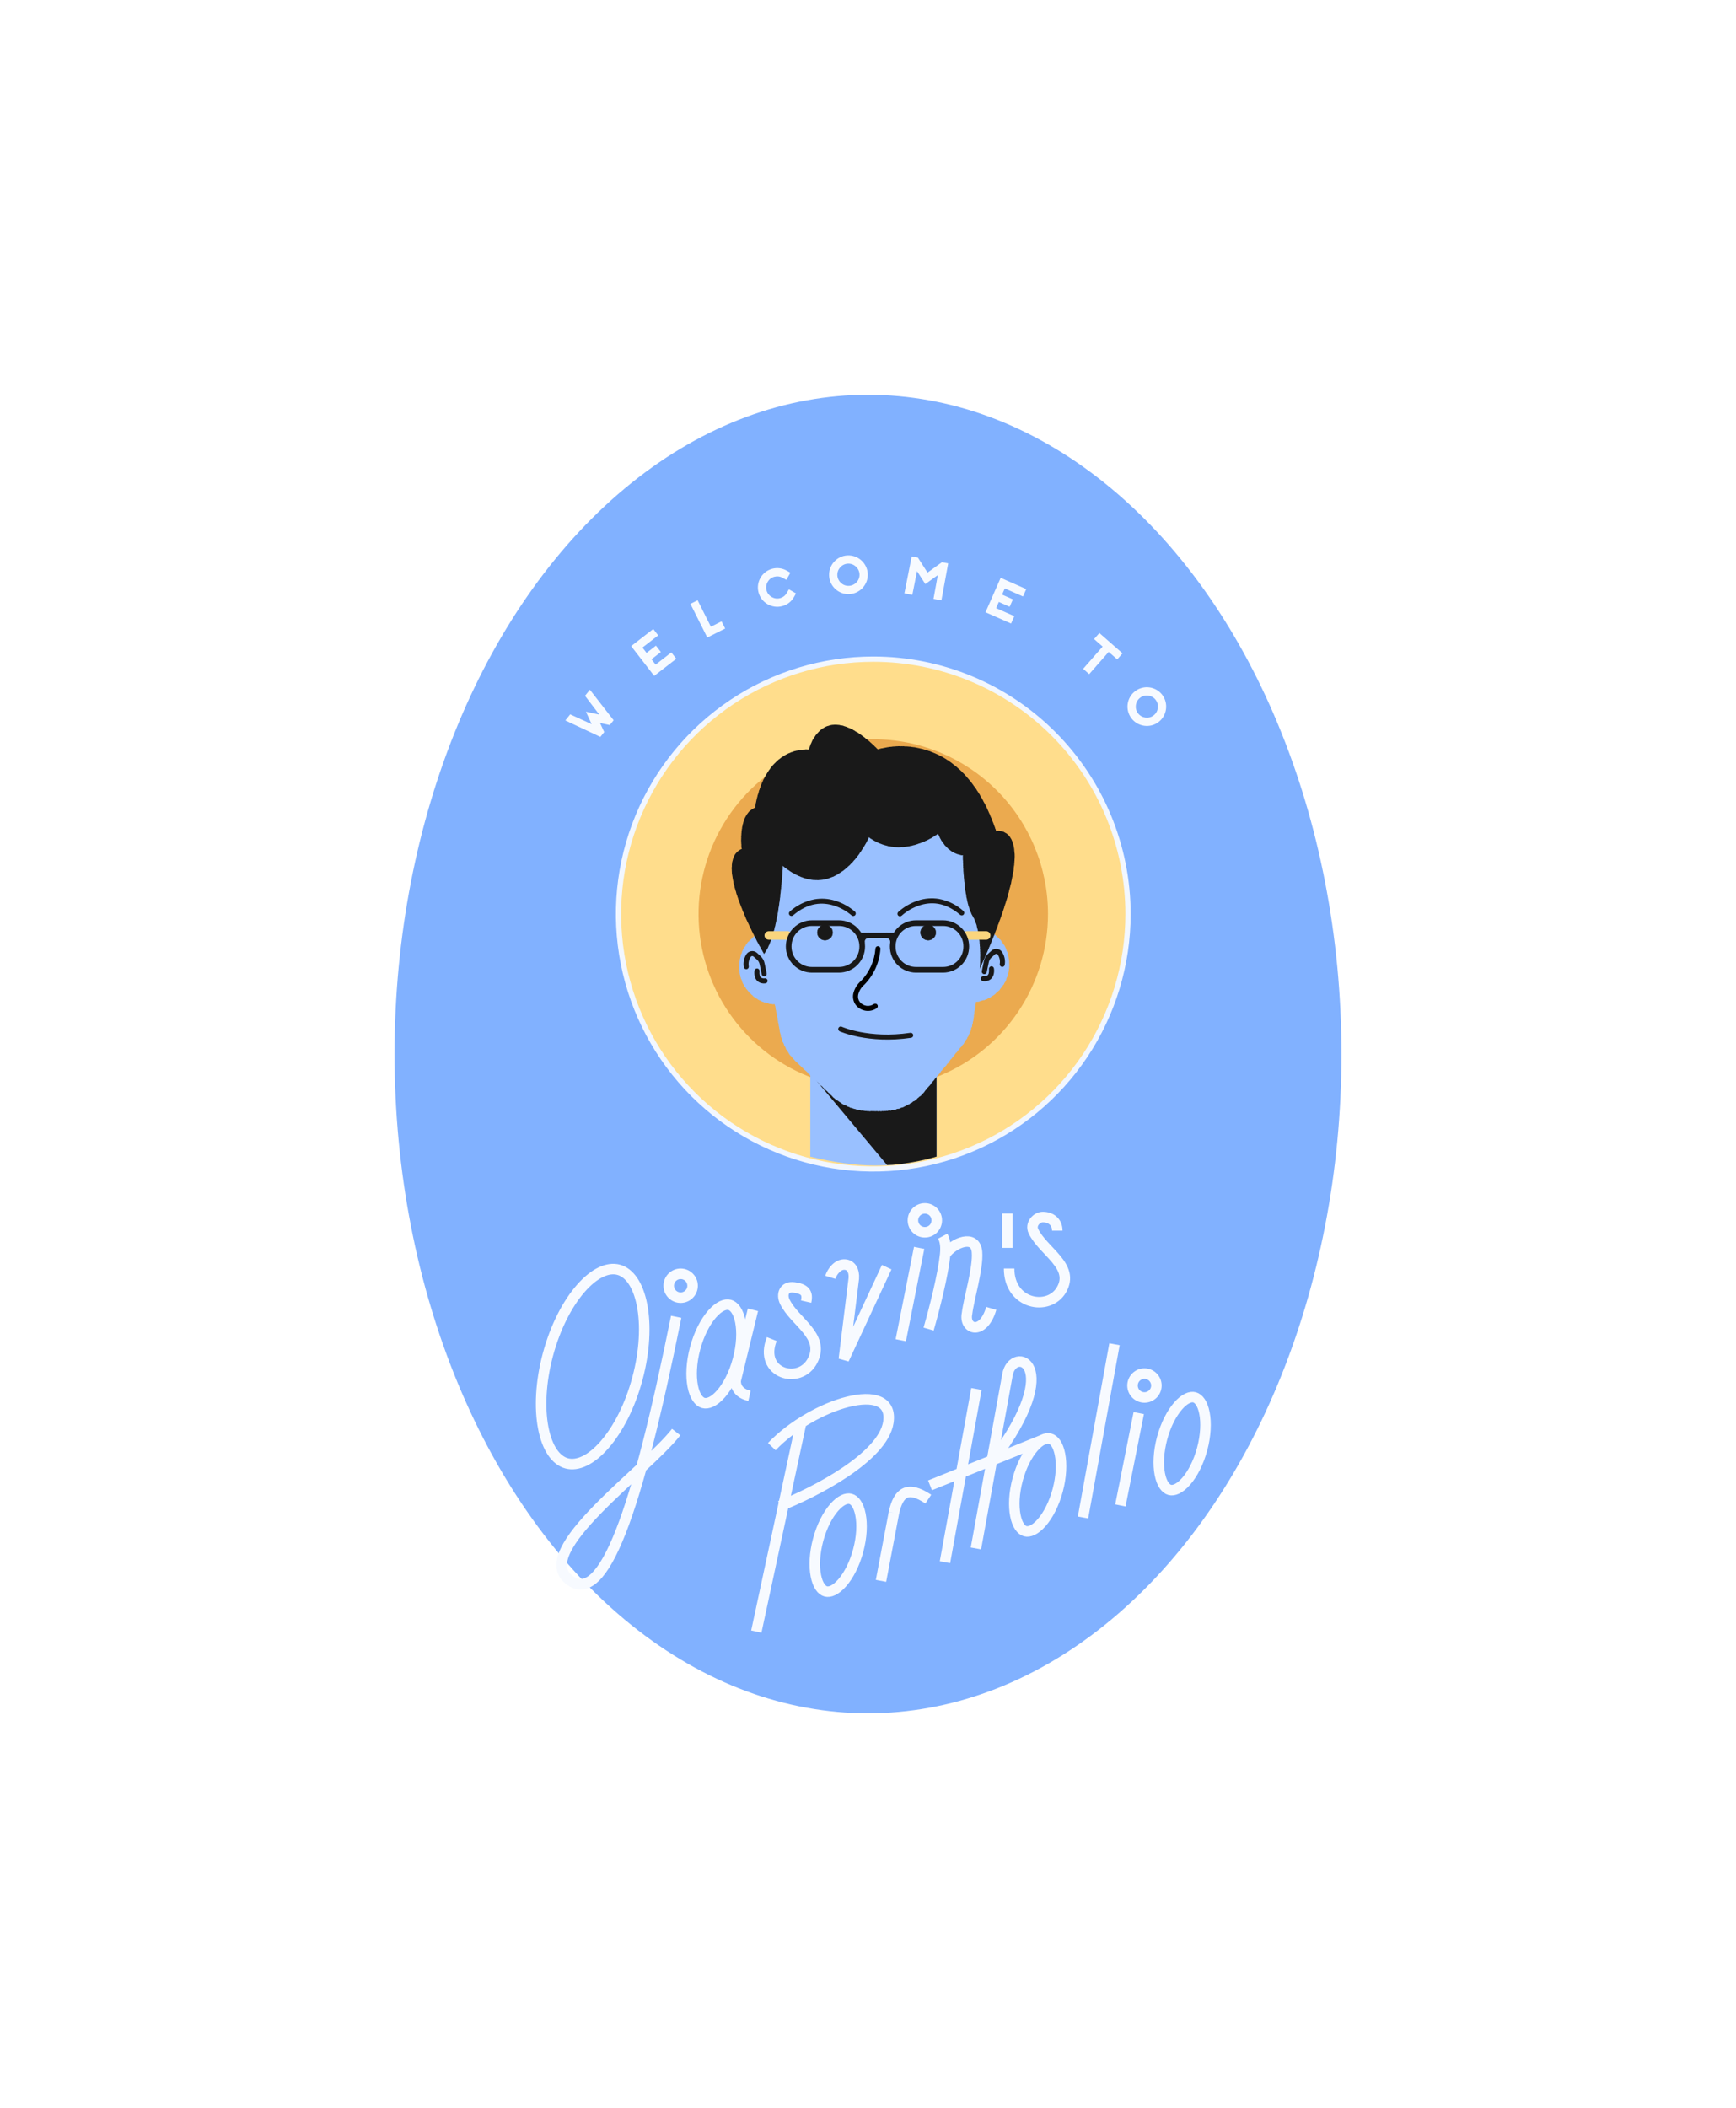 <svg fill="none" xmlns="http://www.w3.org/2000/svg" viewBox="0 0 660 801">
    <g opacity=".75" filter="url(#a)">
        <ellipse cx="330" cy="400.5" rx="180" ry="250.5" fill="#5797FF" />
    </g>
    <g clip-path="url(#b)">
        <path
            d="M428.859 347.311c0 19.157-5.681 37.883-16.324 53.811-10.642 15.928-25.769 28.343-43.468 35.673-17.698 7.331-37.173 9.249-55.961 5.512-18.789-3.737-36.047-12.962-49.593-26.508-13.545-13.545-22.77-30.804-26.507-49.592-3.738-18.788-1.819-38.263 5.511-55.961 7.331-17.699 19.746-32.826 35.674-43.469 15.928-10.642 34.654-16.323 53.811-16.323 25.688 0 50.324 10.205 68.488 28.369s28.369 42.8 28.369 68.488Z"
            fill="#FFDD8C"
            stroke="#F2F7FF"
            stroke-width="2"
        />
        <path
            fill-rule="evenodd"
            clip-rule="evenodd"
            d="M398.432 347.307c0 13.138-3.896 25.982-11.196 36.906-7.299 10.924-17.674 19.439-29.812 24.467-12.139 5.028-25.496 6.343-38.382 3.78s-24.722-8.89-34.013-18.18c-9.29-9.291-15.617-21.127-18.18-34.013-2.563-12.887-1.248-26.243 3.78-38.382 5.028-12.138 13.542-22.513 24.467-29.813 10.924-7.299 23.768-11.195 36.906-11.195 17.618 0 34.515 6.999 46.973 19.457 12.458 12.458 19.457 29.354 19.457 46.973"
            fill="#EBAA4F"
        />
        <path
            fill-rule="evenodd"
            clip-rule="evenodd"
            d="M308.061 361.94v77.568c18.054 4.375 31.785 4.514 47.987-.063v-77.499l-47.987-.006Z"
            fill="#99C0FF"
        />
        <path
            d="M308.057 404.999h48.012v34.479c-4.963 1.512-13.764 3.181-18.832 3.181l-29.18-34.82v-2.84Z"
            fill="#191919"
        />
        <path
            d="M290.979 353.61c-.104.034-.215.178-.319.215-.104.036-.239-.018-.341.018-.103.037-.19.121-.291.162-.101.04-.222.035-.323.078-.101.044-.162.173-.263.215-.101.042-.235.014-.334.061-.1.046-.168.154-.266.205-.098.05-.178.129-.281.181-.102.052-.263-.023-.358.032-.096.055-.141.194-.235.25-.094.057-.184.118-.281.176-.097.058-.212.074-.303.14-.091.066-.162.154-.252.215-.089.062-.236.048-.323.113-.087.064-.174.14-.261.202-.087.062-.117.208-.202.281-.086.073-.188.118-.27.188-.081.07-.111.205-.194.281-.083.076-.175.129-.257.204-.081.074-.152.156-.23.232-.079.076-.249.06-.323.14-.075.08-.088.222-.162.301-.074.078-.152.157-.225.239-.073.081-.227.091-.299.174-.072.083-.14.174-.206.258-.067.085-.09.211-.158.297-.067.085-.083.212-.147.299-.065.087-.242.095-.305.184-.063.088-.023.253-.084.343-.062.09-.111.187-.17.281-.059.094-.191.14-.249.232-.058.091-.15.167-.205.261-.055.094-.093.201-.141.296-.047.096-.099.197-.15.294-.051.097-.105.194-.153.292-.048.098-.054.218-.1.318-.046.099-.14.178-.182.281-.043.102-.024.227-.065.328s-.025.225-.065.328c-.039.102-.187.161-.225.266-.037.106-.04.218-.074.324-.034.105-.093.2-.125.304-.032.104.044.241.014.346-.029.105-.14.19-.161.296-.022.107 0 .227-.02.333-.02.107-.103.201-.125.308-.023.107.01.225-.01.332-.02.106-.03.215-.046.323-.017.108-.09.206-.106.316-.015.109-.029.215-.042.323-.013.108 0 .219-.014.329-.014.109-.032.215-.039.326-.007.111.043.22.039.33-.004.109-.029.215-.032.326-.003.111-.009.215-.009.327 0 .112-.011.215-.008.323.003.108-.027.218-.023.326.005.108.08.215.089.323.008.108-.072.223-.062.332.01.108.084.209.097.317.013.108.06.211.074.318.015.106-.059.227-.042.335.017.108.073.208.093.315.02.107.01.219.031.326.021.107.077.206.101.312.024.105.069.206.097.31.028.104-.042.236-.013.342.03.105.154.181.186.281.032.099-.021.234.012.338.034.104.151.179.187.281.037.103.1.194.141.295.041.101.076.202.118.304.042.101 0 .238.036.338.037.1.101.194.141.292.039.099.063.212.111.309s.119.184.17.281c.05.097.128.179.18.281.052.103.14.175.188.27.048.096.043.228.1.32.056.093.13.176.189.27.059.094.187.141.247.228.061.087.064.22.126.309.061.088.123.18.188.267.064.087.185.132.251.215.066.082.121.181.188.265.068.084.141.162.215.243.075.082.1.201.172.281.071.08.108.195.184.281.076.086.206.104.281.183.074.078.154.151.233.227.079.076.192.111.27.186.077.074.114.196.194.269.08.073.2.1.281.17.08.071.116.198.2.267.085.069.148.162.234.231.085.069.192.108.281.172.088.065.167.141.255.204.089.063.215.072.304.134.088.061.13.196.222.255.091.059.24.026.333.083.092.058.132.205.224.26.093.055.198.093.294.141.096.047.201.087.296.14.096.053.214.06.311.108s.168.153.27.198c.101.045.196.096.296.141.1.045.2.09.301.13.101.041.22.037.323.075.102.038.175.153.281.19.105.036.247-.054.351-.019.104.035.211.048.315.08.104.033.205.068.31.097.105.03.205.069.311.096.105.027.206.07.311.094.106.024.196.126.302.147.107.022.215.044.324.064.108.019.215.022.323.039.108.017.224-.03.331-.015.107.014.207.108.315.118.108.009.219-.009.329 0 .109.008.222-.065.331-.058.11.007.215.044.323.049.108.006.215.086.323.089.109.002.218 0 .328 0 .109 0 .194.049.289.047.096-.001.193-.014.281-.018.089-.004.124-.087.219-.093.029-.103.033-.212.014-.317-.029-.162.037-.174 0-.336-.036-.161-.095-.149-.125-.31-.029-.162-.094-.149-.125-.311-.031-.161.079-.181.048-.343-.031-.161-.074-.153-.104-.314-.029-.162-.098-.149-.128-.311-.029-.161-.01-.165-.041-.327-.03-.162-.032-.162-.063-.323-.031-.162-.025-.162-.053-.323-.028-.162-.041-.162-.07-.323-.03-.162-.036-.162-.065-.323-.03-.162.038-.175.007-.336-.031-.162-.133-.141-.162-.304-.028-.163.124-.189.093-.351-.031-.161-.161-.14-.194-.299-.032-.159.013-.17-.017-.332-.029-.161-.036-.161-.067-.323-.031-.161.058-.178.028-.34-.029-.161-.069-.154-.1-.316-.031-.161-.04-.161-.071-.323-.031-.161-.115-.14-.141-.308-.025-.167-.019-.161-.05-.323-.031-.161.059-.178.028-.34-.031-.161.024-.171-.007-.333-.031-.161-.162-.14-.191-.299-.03-.159.087-.184.056-.345-.031-.162-.066-.155-.097-.316-.031-.162 0-.168-.035-.329-.035-.162-.061-.155-.091-.316-.031-.162-.126-.141-.155-.304-.03-.163.104-.187.074-.347-.029-.16-.112-.14-.14-.306-.028-.166-.025-.162-.053-.323-.029-.162.032-.173 0-.334-.033-.162-.168-.141-.197-.297-.03-.156.043-.175.014-.336-.03-.16-.1-.147-.131-.31s.058-.178.028-.34c-.029-.162-.119-.14-.15-.308-.031-.167.129-.192.098-.354-.03-.161-.031-.161-.061-.323-.031-.161-.162-.14-.191-.299-.03-.159-.061-.156-.09-.318-.03-.161.039-.174.008-.335-.031-.162-.039-.162-.069-.323-.029-.162.026-.172 0-.333-.025-.162.014-.17-.017-.332-.031-.161-.104-.147-.14-.31-.037-.163-.063-.156-.093-.319-.029-.163.02-.172-.011-.335-.031-.163-.014-.164-.044-.327-.029-.163 0-.167-.032-.329-.032-.161-.041-.161-.07-.323-.03-.161-.158-.14-.187-.3-.03-.16.02-.172-.01-.333-.029-.162.066-.18.037-.343-.03-.163-.123-.141-.153-.308-.031-.167 0-.167-.033-.33-.032-.163.013-.17-.018-.331-.031-.162-.014-.165-.044-.328-.029-.163-.043-.161-.073-.323-.029-.161-.126-.14-.156-.306-.029-.166.083-.184.054-.346-.03-.161-.101-.149-.132-.312-.031-.162-.048-.161-.079-.323-.031-.161-.101-.149-.131-.31-.029-.162.009-.169-.022-.33-.031-.162-.015-.165-.045-.326-.029-.162.06-.18.031-.343-.03-.163-.075-.154-.104-.316-.03-.162-.114-.141-.141-.309-.026-.169-.033-.162-.064-.323-.031-.162.025-.174 0-.336-.025-.161.066-.18.035-.343-.031-.163-.037-.161-.066-.323-.03-.161-.141-.14-.171-.305-.031-.164 0-.168-.03-.333-.029-.164-.018-.165-.049-.328-.031-.163-.108-.148-.141-.312-.032-.165-.015-.118-.06-.34-.02-.096.097-.236.073-.368-.02-.103-.185-.19-.208-.315-.022-.125 0-.229-.017-.351-.017-.122.064-.24.044-.36-.049-.118-.089-.24-.118-.365l.007-.035Z"
            fill="#99C0FF"
        />
        <path
            d="M285.597 361.407c-.389.057-.761.2-1.088.419-.326.219-.6.507-.802.845-.896 1.426-1.23 3.135-.938 4.793.02.126.064.247.131.355.067.109.155.203.259.277.103.074.221.126.345.154.124.029.252.032.378.009.125-.022.245-.069.352-.138.107-.068.199-.158.272-.263.072-.105.122-.223.148-.348.025-.125.026-.254.002-.378-.212-1.198.031-2.431.681-3.458l.007-.014.014-.014c.053-.099.128-.184.22-.249.091-.064.197-.107.308-.124.111-.017.224-.009.331.026.107.034.204.092.285.17l1.328 1.21c.513.468.858 1.091.984 1.774l.007.014.767 3.758c.052.25.201.468.414.608.213.14.473.19.722.138.25-.052.469-.201.609-.414.14-.213.189-.473.137-.723l-.771-3.718c-.2-1.098-.756-2.099-1.582-2.849l-1.324-1.21h-.007c-.294-.264-.643-.46-1.021-.573-.379-.112-.778-.139-1.168-.077Z"
            fill="#191919"
        />
        <path
            d="M287.801 367.981c-.226.002-.444.083-.616.229-.171.147-.286.349-.323.572-.127.815-.074 1.648.156 2.44.2.72.631 1.354 1.228 1.804.8.53 1.765.751 2.715.622.254-.023.488-.146.651-.341.163-.196.241-.448.218-.702-.023-.253-.146-.487-.341-.65-.196-.163-.448-.242-.702-.219-.488.097-.994.004-1.416-.261-.259-.202-.444-.485-.525-.804-.128-.513-.162-1.046-.099-1.572.022-.137.014-.278-.023-.413-.038-.134-.104-.259-.194-.365-.09-.107-.202-.193-.328-.252-.126-.06-.263-.092-.403-.093l.002.005Z"
            fill="#191919"
        />
        <path
            d="M373.764 352.773c.104.034.215.179.319.215.104.037.239-.018.341.018.103.037.19.121.291.162.101.041.222.035.323.079.101.043.163.179.271.229.109.049.235.014.335.06.099.046.167.155.265.205.099.051.179.129.281.181.103.052.263-.022.358.033.096.054.141.194.235.25.094.056.184.118.281.175.097.058.212.075.303.141.092.066.162.153.252.215s.236.048.323.112c.087.065.174.141.261.202.087.062.117.208.203.281.085.073.188.118.269.189.082.07.111.205.194.281.083.075.176.129.257.203.082.075.152.156.231.232.078.076.248.061.323.141.074.08.087.222.161.3.075.079.152.158.225.239.073.082.228.091.299.174.072.083.141.174.207.259.066.084.09.21.157.296.068.086.059.186.129.278.071.093.242.096.305.184.063.089.023.253.085.343.061.09.111.188.17.281.059.093.191.141.248.232.058.091.15.167.205.261.055.094.093.201.141.297.048.095.099.196.15.293.051.097.105.194.153.292.048.099.054.218.1.318.046.1.14.178.183.281.042.102.023.227.064.329.041.101.025.224.065.327.039.102.187.161.225.267.038.105.045.215.084.319.039.104.093.201.125.305.032.103-.044.24-.014.345.029.105.14.19.161.297.021.106 0 .226.02.332.02.107.103.201.125.308.023.107-.015.225.004.337.02.113.03.215.047.323.017.109.094.203.106.312.013.11.03.215.043.323.012.109 0 .22.014.329.014.11.032.215.039.326.007.111-.044.221-.039.33.004.11.029.215.032.326.003.111.008.215.008.327 0 .113.012.215.009.324-.003.108.022.219.022.327 0 .108-.08.215-.088.323-.009.108.071.223.063.331-.008.109-.084.21-.097.318-.013.108-.06.211-.074.317-.014.107.056.229.04.336-.015.107-.073.208-.092.315-.02.107-.009.22-.033.326-.024.105-.077.206-.101.312-.024.105-.069.206-.097.31-.028.104.044.238.016.342-.028.103-.153.181-.186.28-.032.1.021.239-.012.343-.034.104-.151.179-.187.281-.037.103-.1.194-.141.295-.04.101-.076.203-.118.304-.042.101 0 .238-.036.338-.037.1-.101.194-.141.292-.039.099-.063.213-.111.31-.047.096-.119.184-.17.28-.05.097-.128.179-.18.281-.051.103-.14.175-.188.27-.048.096-.046.224-.104.312-.057.089-.13.176-.189.27-.059.094-.187.14-.248.227-.06.087-.061.221-.125.309-.063.089-.123.18-.188.267-.065.087-.185.132-.251.215-.066.083-.121.181-.189.266-.067.084-.14.161-.215.243-.074.081-.099.201-.171.281-.072.08-.108.195-.184.281-.076.085-.206.104-.281.182-.074.079-.154.152-.233.228-.079.076-.193.111-.27.185-.077.075-.114.197-.194.27-.08.073-.201.1-.281.17-.08.07-.116.198-.201.267-.084.069-.147.162-.233.23-.085.069-.192.109-.281.173-.088.065-.167.141-.255.204-.089.063-.215.072-.304.133-.088.062-.131.197-.222.256s-.24.025-.333.083c-.092.057-.132.205-.225.26-.092.055-.198.093-.293.14-.096.048-.201.087-.297.141-.095.053-.213.06-.31.108s-.173.142-.278.194c-.106.052-.197.095-.297.14-.099.045-.193.089-.295.128-.101.039-.22.037-.323.075-.102.037-.175.153-.281.189-.105.037-.246-.052-.349-.022-.104.029-.211.053-.315.084-.104.031-.205.067-.311.097-.105.029-.205.069-.31.1-.105.031-.207.07-.312.094-.105.024-.195.122-.298.143-.102.021-.219.044-.327.063-.108.02-.215.023-.323.04-.108.017-.224-.031-.333-.017-.11.014-.207.108-.315.118-.108.01-.22-.009-.329 0-.108.008-.222-.065-.331-.058-.11.007-.214.038-.32.049-.107.012-.215.086-.324.089-.108.003-.217 0-.327 0-.109 0-.194.041-.289.041-.096 0-.193-.014-.281-.019-.089-.004-.124-.087-.219-.092-.029-.104-.034-.212-.014-.318.029-.161-.037-.174 0-.336.036-.161.08-.149.111-.31.03-.162.094-.149.125-.311.031-.161-.079-.181-.048-.342.031-.162.074-.153.104-.315.029-.162.098-.149.128-.31.029-.162.009-.166.04-.328.031-.161.033-.161.064-.323.031-.161.025-.161.053-.323.028-.162.041-.162.07-.323.03-.162.035-.162.065-.323.029-.162-.038-.174-.007-.336.031-.162.133-.14.161-.303.028-.163-.123-.19-.092-.352.031-.161.161-.14.194-.299.032-.159-.013-.17.016-.331.03-.162.037-.162.068-.323.031-.162-.058-.179-.028-.34.029-.162.069-.155.099-.317.031-.161.041-.161.072-.323.031-.161.115-.14.141-.307.025-.167.019-.162.05-.323.031-.162-.059-.179-.028-.34.031-.162-.024-.172 0-.333.024-.162.162-.141.191-.3.03-.158-.087-.184-.056-.345.031-.162.066-.155.097-.316.031-.162 0-.167.035-.329.035-.161.06-.154.091-.316s.125-.141.155-.303c.029-.163-.104-.187-.075-.347.03-.161.113-.141.141-.307.028-.165.025-.161.053-.323.028-.161-.032-.173 0-.334.033-.162.167-.141.197-.297.029-.156-.044-.175-.014-.335.029-.16.1-.148.131-.311.03-.163-.058-.178-.029-.34.03-.161.12-.14.151-.307.031-.168-.13-.193-.099-.354l.062-.324c.031-.161.162-.14.191-.299.03-.159.061-.156.09-.317.03-.162-.039-.174-.008-.336.031-.162.039-.162.069-.323.029-.162-.026-.172 0-.333.025-.162-.014-.17.016-.332.031-.161.104-.147.141-.31.036-.163.063-.156.093-.319.029-.163-.02-.171.011-.334s.014-.165.043-.328c.03-.163 0-.167.033-.328.032-.162.04-.162.07-.323.029-.162.157-.141.187-.301.029-.16-.02-.171.01-.333.029-.162-.066-.18-.037-.343.03-.163.122-.14.153-.307.031-.168 0-.168.033-.331.032-.163-.013-.17.018-.331.031-.162.014-.165.043-.327.03-.163.044-.162.073-.324.03-.161.127-.14.156-.306.03-.166-.083-.184-.053-.345.029-.162.101-.149.132-.312s.048-.162.079-.323c.031-.162.101-.149.13-.311.03-.161-.008-.168.023-.33s.015-.164.045-.326c.029-.161-.061-.18-.031-.343.029-.163.074-.154.104-.316.029-.161.114-.14.14-.309.027-.168.034-.161.065-.323.031-.161-.025-.174 0-.336.025-.161-.066-.18-.035-.342.031-.163.036-.162.066-.324.029-.161.14-.14.171-.304.031-.165 0-.169.03-.333.029-.165.018-.166.049-.329.031-.163.108-.148.14-.312.033-.164.016-.118.061-.34.019-.095-.097-.236-.073-.368.019-.103.185-.19.208-.315.022-.125 0-.229.017-.351.016-.122-.064-.24-.044-.36.057-.119.103-.244.139-.372Z"
            fill="#99C0FF"
        />
        <path
            d="M379.152 360.57c-.393-.061-.794-.033-1.175.081s-.732.311-1.026.578l-1.329 1.203c-.818.746-1.37 1.739-1.572 2.828v.014l-.007.007-.767 3.721c-.052.248-.002.506.137.718.139.212.356.36.604.411.249.052.507.003.719-.137.212-.139.36-.356.411-.604l.778-3.755.007-.007c.123-.684.469-1.308.984-1.775l1.331-1.209c.08-.08.177-.139.284-.174.106-.035.22-.045.331-.028.111.016.217.058.308.123.092.065.168.15.221.249l.007.018.014.014c.649 1.027.89 2.259.677 3.454-.035.247.027.498.173.7.147.202.366.339.612.382.245.043.498-.011.704-.152.207-.14.35-.355.401-.599.29-1.657-.045-3.363-.942-4.787-.199-.339-.472-.63-.798-.85-.326-.221-.697-.366-1.087-.424Z"
            fill="#191919"
        />
        <path
            d="M376.882 367.156c-.132.012-.26.051-.376.114-.117.063-.219.149-.302.252-.082.104-.143.223-.178.35-.036.128-.045.261-.028.392.064.526.029 1.059-.101 1.572-.079.322-.262.609-.521.815-.423.26-.928.353-1.416.261-.126-.013-.254-.002-.376.034-.122.037-.235.097-.334.177-.098.08-.18.18-.239.292-.06.112-.097.235-.108.361-.012.127.001.255.039.376s.1.234.182.331c.082.097.183.177.296.235.113.058.236.092.363.102.948.129 1.911-.092 2.708-.622.6-.449 1.035-1.083 1.238-1.804.23-.791.283-1.622.156-2.436-.038-.234-.162-.446-.347-.594-.185-.148-.419-.222-.656-.208Z"
            fill="#191919"
        />
        <path
            d="M374.688 356.714c-.03.162.053.176.032.337-.021.162-.089.152-.114.312-.025.16.054.173.032.336-.021.163.026.168 0 .33-.025.162-.025.162-.05.323-.025.162-.141.141-.162.306-.021.166.072.177.048.339-.024.161-.025.161-.049.323s-.108.148-.141.31c-.032.163 0 .165-.029.326-.03.162-.042.159-.066.321-.024.161.018.168 0 .328-.018.161-.091.151-.117.312-.025.162.037.172.012.332-.026.16.007.167-.015.327-.021.16-.096.15-.122.312-.025.162-.046.157-.071.319-.026.161.032.17.007.331-.026.162.025.169 0 .331-.026.161-.071.154-.096.316-.025.161-.036.161-.059.323-.022.161 0 .164-.025.326-.025.161-.054.157-.076.319-.023.161.044.171.018.333-.025.161-.092.151-.118.311-.025.161 0 .166-.021.328-.021.161 0 .166-.021.327-.021.162-.095.15-.121.312-.025.162.065.176.041.337-.024.162-.126.141-.15.308-.024.167-.037.161-.061.323-.024.161.04.171.014.333-.025.161-.064.156-.09.316-.025.16-.007.161-.032.323s-.066.155-.091.316c-.025.162.083.178.057.34-.025.162-.111.148-.14.311-.03.162-.014.161-.041.323-.027.161.03.17 0 .333-.029.163-.121.14-.14.309-.02.168.039.171.014.333-.026.161-.049.157-.073.318-.024.162.014.168-.007.329-.021.162.014.167-.012.329-.025.161-.011.161-.036.323-.025.162-.083.152-.108.312-.026.16.011.167-.012.327-.022.16-.053.156-.08.318-.026.161-.059.156-.084.316-.025.16-.098.15-.123.31-.026.16.063.174.039.336-.024.162.025.169 0 .33-.025.162-.038.159-.063.32-.026.162-.141.141-.165.305-.024.165.097.18.072.342-.025.161-.032.161-.053.323-.022.161-.109.149-.141.31-.032.162.044.173.018.335-.025.161-.128.14-.153.307-.025.167.115.183.091.344-.023.162-.112.148-.14.309-.028.162 0 .165-.029.324-.03.158-.061.156-.086.317-.025.162.1.181.074.343-.025.161-.108.149-.14.31-.033.162-.051.159-.075.321-.024.161.03.17 0 .333l-.05.323c-.026.161.021.168 0 .33-.021.161-.014.161-.04.323-.025.161-.075.153-.101.315-.025.161.014.167-.011.33s-.162.14-.184.303c-.022.163.021.169 0 .332s-.084.153-.108.314c-.024.162.086.179.06.342-.025.163-.123.14-.147.309-.024.168.05.174.025.336-.025.161-.014.161-.039.326-.026.164-.007.164-.033.325-.025.162-.068.156-.092.318-.024.161 0 .166-.026.329-.025.163.043.171.019.333-.024.161-.123.14-.141.307-.018.167-.059.158-.084.319-.025.162-.054.159-.079.32-.025.162.03.17 0 .333-.029.163.03.17 0 .333-.029.163-.046.162-.071.323-.026.162-.075.155-.1.318-.025.163.041.173.014.336-.027.163.011.167-.014.328-.025.162-.09.154-.115.315-.026.162.046.174.021.337-.026.163-.082.155-.108.318-.027.163.053.175.029.34-.014.108-.156.196-.173.305-.017.108-.014.219-.036.323-.023.104-.026.215-.049.323-.024.108 0 .223-.026.33-.025.107-.126.195-.153.301-.027.105-.043.214-.07.318-.027.104.043.238.014.343-.03.106-.125.193-.156.298-.031.105-.14.184-.176.288-.035.104-.029.218-.064.323-.035.105.053.249.018.353-.035.104-.117.191-.155.295-.037.104-.036.22-.074.323-.038.102-.157.174-.197.281-.039.107-.104.194-.14.295-.037.101-.014.232-.058.331-.043.1-.208.141-.254.245-.046.104-.011.236-.058.334-.046.098-.053.215-.104.315-.05.1-.15.168-.2.265-.051.097-.141.17-.197.266-.056.095-.021.237-.075.333-.053.095-.112.187-.167.281-.055.094-.209.129-.265.222-.056.092-.083.203-.141.296-.057.093-.102.193-.161.281-.059.089-.086.205-.141.297-.055.091-.175.14-.239.234-.063.094-.049.232-.113.32-.065.089-.09.207-.155.295-.065.089-.249.086-.316.173s-.096.203-.162.281c-.066.079-.061.232-.132.316-.104.127-.161.08-.264.208-.102.128-.122.111-.226.239-.104.128-.14.094-.247.221-.107.126-.059.161-.162.289-.102.128-.094.14-.196.26-.103.119-.131.104-.234.232-.102.127-.095.132-.199.26-.104.127-.141.095-.246.221-.105.127.018.225-.087.353-.105.128-.225.03-.329.155-.104.125-.098.132-.202.258-.104.127-.084.141-.188.27l-.208.253c-.104.126-.021.192-.127.319-.105.126-.2.046-.304.172-.104.127-.019.197-.123.324-.104.126-.164.075-.269.202-.106.126-.054.166-.159.292-.105.126-.111.121-.215.246s-.149.088-.252.215c-.102.126-.14.098-.241.225-.101.126.014.222-.09.348-.104.126-.207.042-.311.169-.104.126.012.219-.092.347l-.208.254c-.104.126-.12.115-.224.241-.104.127-.191.054-.295.184-.104.131-.007.208-.108.335-.101.126-.099.13-.203.257-.104.126-.154.087-.256.215-.103.128-.069.156-.173.281-.104.125-.14.093-.249.219-.108.126-.078.147-.181.281-.102.133-.194.053-.298.18-.104.126-.115.118-.219.244-.104.127-.018.197-.123.323-.106.127-.162.08-.266.208-.104.128-.108.124-.212.252-.104.127-.032.187-.14.313-.109.126-.088.14-.192.27-.104.129-.108.123-.21.251-.103.128-.101.129-.207.256-.105.126-.159.083-.262.209-.104.127-.038.181-.141.309-.103.128-.18.066-.281.194-.101.128-.079.148-.183.281-.104.133-.066.159-.17.281-.103.122-.2.049-.304.177-.104.128-.054.167-.162.295-.108.128-.129.108-.233.232-.104.123-.025.191-.128.317-.103.127-.167.076-.27.204-.102.128-.105.126-.209.254s-.079.148-.183.281c-.104.134-.153.087-.257.215-.104.128-.091.141-.195.264-.104.124-.076.152-.181.281-.106.129-.083.141-.187.273-.104.132-.098.132-.202.26-.104.127-.162.081-.266.209-.104.128-.053.169-.161.296-.109.128-.175.071-.281.198-.107.128-.121.114-.225.242-.104.128.007.221-.097.348-.104.128-.187.061-.292.19-.106.129-.108.128-.212.256s-.116.121-.22.25c-.068.084-.104.197-.175.281-.072.084-.097.205-.17.281-.073.076-.191.123-.264.203-.073.081-.101.204-.177.281-.076.078-.156.155-.232.234-.076.078-.228.083-.305.161-.077.079-.053.254-.14.33-.088.076-.193.117-.27.191-.077.075-.205.1-.281.175-.076.074-.194.108-.281.182-.087.075-.125.188-.208.259-.083.07-.201.099-.281.17-.08.07-.14.172-.225.24-.084.067-.108.215-.194.281-.085.066-.215.076-.304.14-.09.065-.141.175-.232.239-.092.065-.17.141-.26.202-.09.062-.245.033-.334.093-.09.061-.197.097-.281.158-.085.06-.141.193-.225.252-.084.059-.183.12-.281.177-.098.058-.194.1-.288.156-.094.057-.207.079-.302.132-.096.054-.127.221-.222.274-.096.054-.253-.007-.35.044-.097.05-.162.166-.256.215-.094.049-.206.076-.304.123-.099.048-.201.088-.3.141-.098.053-.185.118-.281.162-.095.043-.206.071-.307.116-.101.045-.18.141-.281.179-.101.037-.196.102-.297.14-.101.038-.209.065-.312.104-.102.039-.229.011-.333.048-.103.036-.193.108-.296.14-.102.033-.197.101-.301.141-.104.039-.196.104-.3.14-.104.037-.235-.018-.34.011-.106.03-.226 0-.332.033-.105.032-.203.076-.31.104-.107.028-.186.158-.291.184-.105.025-.208.074-.313.098-.106.024-.225 0-.332.021l-.323.062c-.108.021-.226-.021-.333 0-.107.021-.209.066-.317.084-.108.018-.203.124-.309.141-.107.017-.236-.108-.346-.096-.11.013-.215.018-.323.032-.108.015-.215.044-.323.054-.108.01-.207.129-.315.14-.108.012-.227-.104-.336-.097-.108.007-.21.12-.319.127-.108.007-.221-.054-.33-.049-.108.004-.215.06-.323.063-.108.003-.219-.014-.327-.011-.108.002-.219-.021-.329-.021-.161 0-.161.108-.323.108-.161 0-.161-.033-.323-.033s-.162-.057-.323-.057c-.162 0-.162.095-.327.095-.166 0-.162-.025-.326-.025-.165 0-.162-.073-.326-.073-.165 0-.162.038-.328.038-.165 0-.161.018-.327.018s-.161-.029-.327-.029-.162-.012-.326-.012c-.165 0-.162.012-.328.012-.165 0-.161-.026-.327-.026h-.329c-.164 0-.164.081-.328.081-.108 0-.215-.015-.326-.019-.111-.004-.215-.073-.323-.076-.108-.002-.219.048-.328.043-.108-.006-.215-.054-.323-.061l-.323-.018c-.108-.007-.219.025-.327.018-.108-.007-.205-.121-.313-.133-.109-.013-.222.042-.331.029-.108-.012-.205-.101-.311-.115-.107-.014-.229.072-.336.053-.107-.018-.215-.021-.323-.04-.108-.02-.194-.141-.301-.168-.107-.026-.233.064-.339.043-.105-.021-.203-.086-.31-.109-.107-.022-.221-.007-.326-.032-.105-.025-.219-.021-.323-.046-.104-.026-.177-.181-.281-.21-.104-.028-.228.012-.332-.018-.103-.029-.199-.09-.303-.121-.104-.031-.222-.014-.323-.049s-.187-.126-.289-.161c-.103-.035-.199-.089-.301-.124-.103-.035-.25.053-.351.018-.101-.035-.201-.084-.302-.123-.101-.04-.162-.177-.264-.215-.103-.038-.224-.026-.324-.069-.099-.044-.202-.079-.3-.122-.099-.044-.2-.086-.298-.131-.098-.045-.153-.183-.251-.229-.099-.046-.245.011-.343-.038-.099-.049-.201-.086-.297-.14-.095-.055-.21-.065-.307-.116-.097-.05-.158-.167-.252-.219-.094-.052-.226-.042-.32-.095-.094-.054-.131-.208-.223-.264-.093-.057-.173-.131-.266-.187-.093-.056-.195-.094-.281-.152-.086-.058-.177-.124-.27-.184-.092-.06-.181-.117-.269-.178-.089-.062-.156-.154-.245-.215-.088-.062-.211-.076-.299-.141-.089-.064-.223-.062-.31-.126-.088-.065-.104-.221-.19-.281-.086-.061-.228-.061-.312-.128-.084-.067-.133-.18-.215-.249-.081-.069-.184-.116-.27-.187-.085-.07-.175-.129-.257-.2-.081-.072-.14-.177-.215-.249-.074-.072-.15-.157-.229-.23-.118-.113-.085-.141-.203-.259-.118-.118-.141-.086-.26-.199-.12-.114-.131-.1-.248-.213-.116-.112-.092-.14-.209-.25-.116-.109-.098-.132-.215-.243-.116-.111-.185-.04-.302-.153-.116-.112-.053-.178-.171-.289-.118-.111-.128-.1-.245-.212-.116-.113-.108-.123-.224-.235-.117-.112-.176-.053-.291-.161-.115-.109-.054-.18-.169-.293-.115-.112-.119-.108-.236-.222-.116-.113-.159-.068-.281-.179-.122-.111-.14-.095-.251-.207-.111-.112-.077-.154-.194-.267-.117-.112-.108-.121-.226-.233-.118-.112-.108-.124-.225-.236-.117-.112-.18-.049-.296-.162-.117-.112-.154-.074-.27-.188-.117-.114-.108-.121-.228-.234-.119-.114-.038-.196-.156-.308-.118-.113-.123-.108-.24-.219-.117-.111-.14-.092-.254-.204-.114-.112-.083-.148-.2-.261-.116-.114-.213-.012-.33-.125-.116-.114-.048-.186-.164-.298-.117-.113-.2-.025-.318-.141-.118-.115-.108-.123-.224-.237-.117-.114-.058-.176-.176-.288-.118-.112-.1-.132-.215-.244-.115-.113-.14-.089-.258-.2-.118-.111-.177-.051-.295-.162-.118-.11-.065-.167-.183-.28-.118-.114-.167-.062-.281-.175-.114-.112-.112-.119-.229-.231-.117-.113-.056-.177-.174-.29-.118-.112-.121-.108-.239-.222s-.176-.053-.294-.164c-.118-.111-.125-.104-.241-.215-.117-.111-.03-.205-.141-.318-.111-.112-.121-.108-.239-.219s-.104-.125-.222-.237c-.118-.113-.14-.093-.254-.205-.114-.113-.131-.101-.249-.215-.118-.114-.169-.059-.28-.172-.111-.112-.127-.102-.245-.215-.118-.112-.049-.185-.166-.297-.116-.113-.14-.086-.264-.2-.123-.114-.084-.147-.202-.261-.118-.114-.202-.025-.32-.141-.118-.115-.021-.212-.141-.326-.119-.113-.17-.059-.288-.172-.118-.114-.108-.123-.227-.236-.12-.114-.116-.116-.234-.228-.118-.112-.108-.122-.229-.236-.12-.114-.14-.088-.261-.202-.121-.114-.087-.148-.205-.262-.118-.113-.141-.095-.256-.209-.08-.074-.178-.132-.257-.208-.078-.076-.182-.129-.26-.206-.077-.078-.059-.25-.14-.329-.082-.079-.215-.096-.292-.177-.078-.081-.104-.204-.179-.281-.074-.077-.14-.173-.206-.256-.066-.083-.207-.112-.281-.195-.075-.083-.061-.236-.131-.32-.07-.085-.19-.128-.257-.215s-.191-.129-.258-.215c-.068-.086-.12-.187-.186-.274-.066-.087-.153-.162-.215-.25-.062-.089-.066-.223-.129-.313s-.141-.173-.197-.264c-.056-.092-.087-.206-.147-.297-.061-.091-.162-.157-.219-.25-.058-.093-.106-.192-.162-.281-.056-.088-.14-.173-.194-.27-.053-.097-.166-.158-.219-.254-.053-.095.025-.265-.029-.361-.055-.095-.104-.192-.155-.289-.051-.097-.108-.19-.156-.288-.048-.099-.156-.168-.204-.267-.047-.1-.099-.197-.14-.297-.041-.099-.018-.231-.062-.333-.043-.101-.095-.196-.14-.297-.045-.102-.109-.193-.148-.295-.039-.103-.181-.165-.22-.27-.04-.106.036-.249 0-.351-.037-.103-.2-.162-.237-.266-.036-.104.054-.25.019-.354-.035-.104-.038-.215-.072-.323-.034-.108-.086-.202-.116-.308-.031-.105-.192-.174-.22-.281-.028-.106 0-.227-.032-.333-.032-.105.018-.23-.007-.337-.025-.107-.046-.215-.07-.323-.024-.108-.111-.201-.141-.308-.029-.161-.025-.161-.053-.323-.028-.161-.104-.14-.134-.307-.029-.167 0-.166-.032-.323-.032-.158.03-.172 0-.332-.029-.16.007-.167-.021-.327s-.126-.141-.156-.302c-.029-.162.042-.173.011-.333-.031-.16-.066-.153-.095-.313-.03-.161-.037-.162-.065-.319-.028-.158-.053-.156-.081-.316-.028-.161.073-.18.043-.34-.029-.161-.059-.155-.088-.315-.03-.16-.108-.141-.141-.306-.032-.166 0-.165-.032-.323-.032-.159 0-.166-.029-.326-.03-.161-.09-.149-.121-.309-.031-.161.087-.183.057-.343-.029-.16-.032-.162-.062-.321-.029-.158-.059-.154-.089-.314-.031-.16-.121-.141-.151-.304-.029-.163.096-.184.066-.344-.029-.16-.06-.154-.09-.315-.029-.16-.09-.148-.12-.31-.031-.162.014-.169-.019-.329-.032-.16-.069-.153-.098-.314-.03-.162-.032-.162-.063-.321-.031-.158.018-.17-.011-.33-.03-.16-.078-.152-.109-.312s-.053-.156-.085-.316c-.033-.16.014-.168-.014-.329-.029-.16-.041-.158-.072-.318-.031-.161.032-.173 0-.333-.032-.161-.097-.148-.126-.308-.03-.16-.083-.15-.113-.31-.029-.161.032-.173 0-.333-.032-.161.03-.172 0-.332-.029-.16-.18-.132-.209-.294-.03-.161.112-.186.083-.347-.03-.16-.141-.14-.175-.299-.033-.159.026-.171-.007-.331-.032-.16.026-.172 0-.332-.025-.16-.063-.154-.094-.315-.031-.16-.043-.158-.074-.32-.031-.161-.097-.147-.127-.309-.029-.161 0-.166-.036-.326-.037-.16-.072-.153-.103-.313s.12-.188.09-.348c-.029-.161-.118-.141-.147-.305-.03-.165.007-.168-.026-.328-.032-.16-.122-.14-.153-.303-.031-.163-.011-.162-.042-.323-.031-.162-.036-.162-.066-.321-.029-.158.073-.179.042-.341-.031-.161-.066-.154-.095-.315-.03-.16-.051-.157-.08-.318-.03-.162 0-.168-.026-.329-.025-.162-.105-.141-.14-.308-.035-.167.011-.168-.018-.329-.03-.16-.012-.164-.04-.323-.028-.158.026-.171 0-.331-.025-.16-.153-.141-.182-.297-.03-.156.101-.184.071-.344-.029-.16-.132-.14-.161-.3-.03-.161.029-.172 0-.332-.03-.16-.025-.162-.054-.32-.028-.159-.045-.158-.075-.318-.031-.16-.019-.161-.047-.323-.028-.161-.076-.152-.108-.312s-.083-.15-.112-.31c-.03-.16.032-.173 0-.333-.033-.16-.082-.15-.111-.312-.03-.162 0-.167-.033-.327-.032-.161.075-.182.044-.342-.031-.16-.141-.14-.176-.3-.035-.161.066-.179.037-.34-.03-.162-.118-.141-.149-.305-.031-.165.032-.173 0-.333-.032-.16-.141-.141-.177-.299-.037-.159.132-.191.101-.352-.031-.16-.072-.153-.102-.313-.031-.16-.026-.161-.057-.323-.031-.161-.018-.161-.049-.323-.031-.162-.08-.152-.111-.313-.031-.162-.042-.159-.071-.321-.03-.161.039-.174.007-.334-.033-.16-.141-.14-.173-.301-.033-.16.066-.178.036-.34l-.057-.323c-.03-.161-.12-.14-.149-.306-.03-.166.07-.181.041-.341-.03-.16-.109-.141-.141-.308-.032-.167-.08-.152-.108-.312-.028-.16.064-.178.036-.341-.028-.163-.122-.141-.151-.305-.03-.164.108-.188.078-.348-.029-.161-.172-.141-.203-.297-.031-.156 0-.167-.03-.329-.029-.161-.07-.153-.1-.314-.029-.162 0-.167-.029-.328-.03-.16.021-.17-.011-.331-.033-.162-.033-.162-.062-.323-.03-.162-.054-.158-.087-.319-.034-.162.014-.17-.014-.332-.028-.161-.103-.147-.132-.309-.03-.161.018-.17-.014-.333-.033-.163-.058-.157-.087-.317-.03-.16.021-.172-.008-.333-.028-.162-.132-.141-.161-.304-.03-.162.018-.171-.011-.332-.03-.162-.014-.166-.044-.328-.029-.161.037-.175.007-.338-.029-.163-.14-.141-.168-.305-.029-.165-.014-.113-.058-.323-.018-.089-.007-.204-.03-.328-.018-.097-.021-.208-.043-.323-.023-.115-.126-.192-.141-.307-.014-.116.007-.215-.011-.331-.018-.115-.014-.214-.032-.323-.018-.108-.037-.21-.053-.323-.017-.112.007-.215-.012-.328-.018-.114-.029-.215-.043-.324-.014-.108.025-.22.011-.331-.014-.111-.06-.209-.074-.32-.015-.111-.015-.215-.026-.326-.011-.111-.042-.214-.053-.323-.011-.11-.141-.204-.141-.314 0-.109.109-.23.099-.34-.01-.109-.03-.215-.04-.323-.009-.108 0-.215-.007-.329-.007-.113-.119-.207-.129-.317-.01-.11-.053-.215-.063-.323-.01-.108.066-.223.057-.333-.008-.11.015-.219.008-.329-.008-.109-.054-.215-.062-.323-.009-.108-.038-.215-.044-.326-.005-.111.054-.219.049-.329-.004-.109-.032-.214-.039-.323-.007-.108-.103-.212-.108-.323-.006-.111-.011-.215-.014-.326-.003-.111-.019-.215-.021-.323-.003-.108.011-.215.011-.327v-.326c0-.111.046-.215.045-.327-.002-.113-.03-.215-.032-.326-.003-.111.074-.215.073-.326-.002-.111-.033-.215-.033-.326 0-.111-.011-.215-.007-.326.004-.111.054-.215.058-.323.004-.108-.103-.219-.101-.329.001-.109.078-.215.083-.323.004-.108-.08-.219-.076-.329.004-.109.014-.215.018-.326.004-.111-.025-.219-.018-.328.007-.11.053-.215.06-.323.007-.109.072-.215.077-.324.006-.108.072-.215.079-.323.007-.108-.067-.222-.06-.331.007-.11.047-.215.053-.323.006-.109 0-.218.014-.328.014-.109-.043-.222-.032-.331.011-.11.018-.215.029-.326.012-.111.13-.207.141-.315.011-.108.032-.215.043-.323.012-.108-.09-.229-.077-.337.013-.108.121-.205.141-.315.019-.109-.103-.233-.089-.341.014-.108.1-.208.115-.316.016-.108.054-.214.069-.323.016-.11.039-.215.053-.323.015-.109.007-.22.026-.328.018-.108-.045-.229-.026-.337.02-.108.089-.206.109-.315.019-.108.059-.21.078-.318.02-.109-.025-.228-.007-.335.019-.107.021-.218.044-.323.022-.105.097-.204.118-.312.021-.108.102-.202.125-.309.022-.107-.038-.23-.014-.338.024-.109.041-.215.064-.324.024-.108.019-.22.044-.327.025-.107.069-.208.096-.315.026-.106.091-.203.119-.309.028-.105-.007-.227.021-.333.028-.105.097-.2.124-.307.026-.107.153-.184.181-.291.028-.107.049-.214.079-.319.029-.105.011-.225.04-.329.03-.104.066-.208.099-.313.032-.105.032-.219.064-.323.033-.104.114-.194.148-.298.033-.104.078-.204.114-.307.035-.104.011-.227.046-.331.035-.104.08-.203.115-.307.035-.104.049-.215.087-.318.038-.102.122-.188.162-.291.039-.102 0-.236.032-.337.032-.101.162-.171.204-.274.042-.102.081-.202.122-.305.041-.102.09-.199.132-.3.042-.101.073-.205.115-.308.042-.102.03-.225.073-.323.044-.098.141-.177.187-.281.046-.104.101-.194.141-.293.039-.1-.012-.246.036-.346.048-.1.218-.141.266-.237.047-.097.092-.197.14-.295.048-.099.03-.229.079-.328.049-.098.042-.225.092-.323.051-.098.126-.183.176-.281.051-.098.179-.153.23-.249.052-.095.111-.188.165-.28.053-.093.101-.194.156-.29.055-.095.102-.192.157-.281.055-.088.121-.181.177-.281.056-.1.12-.182.176-.281.056-.098.014-.248.071-.341.058-.093.149-.165.208-.257.059-.093.189-.141.249-.231.06-.09.049-.23.108-.323.059-.092.159-.157.221-.247.061-.09.161-.153.224-.243.064-.09.076-.215.141-.302.065-.087.14-.162.212-.252.072-.089.141-.167.205-.255.065-.089.093-.204.162-.292.069-.089.147-.162.215-.249.067-.087.132-.174.201-.26.068-.086.172-.14.243-.225.07-.084.094-.206.161-.291.068-.084.2-.116.27-.2.07-.085.14-.172.206-.255.066-.083.083-.219.158-.3.074-.082.219-.096.293-.177.075-.082.141-.173.208-.253.068-.08.129-.179.205-.257.076-.079.086-.222.162-.299.076-.078.242-.069.319-.141.077-.072.147-.162.227-.236.08-.074.131-.178.211-.256.08-.077.171-.14.252-.209.08-.069.193-.111.281-.184.087-.073.123-.188.205-.261.081-.073.185-.118.269-.191.085-.073.094-.225.177-.297.083-.071.224-.074.308-.14.084-.066.18-.124.264-.194.084-.07.115-.205.201-.274.086-.069.198-.101.281-.169.083-.067.14-.172.23-.238.09-.067.242-.043.329-.109.087-.066.128-.194.215-.258.087-.065.157-.156.246-.219.088-.063.233-.049.323-.111s.162-.152.25-.215c.089-.063.195-.1.281-.162.086-.062.148-.171.24-.23.093-.059.228-.049.321-.108.092-.059.188-.108.28-.167.093-.059.154-.168.246-.225.093-.058.151-.173.245-.229.094-.056.237-.03.331-.083.094-.054.149-.179.245-.232.095-.053.225-.046.32-.1.096-.053.212-.066.309-.118.097-.052.184-.116.281-.168.097-.052.195-.097.292-.141.097-.043.127-.232.225-.281.098-.049.253.019.353-.029.099-.048.161-.162.261-.211.1-.049.187-.117.281-.161.094-.045.209-.069.309-.116.1-.046.188-.115.281-.161.093-.047.225-.033.323-.076.098-.044.162-.173.264-.215.103-.042.238 0 .339-.044.101-.043.215-.046.319-.088.104-.042.17-.162.272-.202.103-.041.215-.054.316-.096s.196-.101.298-.14c.103-.04.193-.109.296-.141.104-.032.215-.046.319-.084.104-.038.197-.101.301-.141.104-.039.247.045.351.012.104-.034.208-.065.312-.1.104-.035.177-.165.281-.198.104-.034.208-.07.312-.104.104-.034.225-.014.33-.045.105-.031.194-.115.299-.141.106-.025.211-.057.315-.088.104-.031.208-.068.313-.097.106-.03.208-.063.315-.093l.316-.087c.105-.029.215-.042.323-.07.108-.028.207-.073.313-.1.107-.027.21-.064.315-.09.105-.025.219-.021.326-.049.107-.028.205-.081.312-.108.107-.027.213-.053.32-.076.107-.022.231.03.337.007.107-.022.212-.053.319-.077.107-.024.219-.018.326-.041.107-.022.207-.083.315-.104.108-.021.227.03.336.011.108-.018.198-.132.306-.153.108-.021.215-.029.326-.046.111-.017.215-.044.323-.061.108-.016.225.019.333 0 .108-.018.202-.127.31-.14.108-.013.236.094.344.079.109-.016.208-.096.317-.111.108-.016.22 0 .33-.019.109-.018.222.012.331 0 .11-.011.215-.053.323-.068l.323-.04c.109-.014.22-.011.328-.021.108-.01.215-.029.323-.039.108-.01.212-.072.323-.083l.327-.032c.111-.012.215-.037.326-.047.111-.01.221.012.33 0 .11-.011.219 0 .329-.011.11-.011.215-.06.323-.069.108-.008.215-.053.326-.06.111-.007.226.091.336.084.109-.007.219 0 .33 0 .111 0 .215-.058.326-.063.111-.006.219 0 .329-.007.109-.007.215-.037.327-.041.112-.004.215-.08.326-.086.111-.005.223.083.333.079.109-.004.215-.108.326-.114.111-.005.222.047.331.044.11-.003.222.066.333.063.111-.003.215-.126.326-.129.111-.003.222.071.333.069.111-.003.222.032.332.032.109 0 .219-.131.33-.132.111-.002.222.157.333.157.111 0 .223-.014.334-.014.111 0 .219-.09.329-.09.109 0 .219.051.328.051.11 0 .22-.069.329-.068.11.002.218.097.328.1.109.003.22-.084.328-.083.108.002.219.021.329.021.11 0 .219-.025.329-.025.109 0 .22-.029.328-.025.109.004.215.053.328.053.112 0 .215.09.323.093.108.003.223-.101.331-.097.109.004.215.07.324.074.108.005.221-.042.33-.038.108.005.215.117.323.123l.327.011.327.025c.11.007.225-.104.335-.097.109.007.21.127.32.134l.327.018c.11.007.225-.065.333-.058.108.007.211.116.321.123.109.007.223-.037.331-.03.108.007.215.045.323.053.108.009.224-.032.332-.025.108.007.22-.007.329 0 .108.007.21.101.318.111.109.01.224-.025.332-.014.108.011.215.058.323.069.108.011.215.032.323.044.108.011.219 0 .328.014.108.014.223-.026.332-.014.11.011.222 0 .331.011.108.011.209.1.317.114.108.014.215.059.323.074.108.015.225-.021.333 0 .108.021.211.082.319.097.108.015.215.053.323.07.108.017.232-.063.341-.046.11.017.204.121.312.14.109.02.215.054.323.072.109.018.241-.101.349-.083.108.018.192.18.299.198.107.018.243-.112.351-.093.108.02.21.076.318.097.108.021.201.12.309.141.108.021.227-.021.336 0 .108.021.223 0 .33.029.107.03.188.175.295.197.107.023.233-.044.341-.021.108.022.215.036.323.06.108.024.212.058.319.082.107.024.208.074.315.098.107.024.205.083.312.108.106.026.227-.007.334.019.107.025.215.039.323.064.108.026.207.079.312.108.105.03.208.072.313.1.106.028.236-.029.342 0 .105.03.168.215.274.245.105.029.219.029.323.06.104.031.236-.025.341 0 .105.025.209.065.315.097.105.032.198.101.302.14.104.04.226.014.33.047.104.032.208.073.312.108.104.035.173.176.281.209.108.034.247-.046.351-.011.104.035.164.197.27.233.105.037.243-.032.347 0 .104.033.181.141.281.181l.309.111c.102.038.237-.011.34.03.102.041.168.171.269.211.102.039.2.09.301.13.101.041.207.073.308.114.101.041.192.108.295.148.102.039.246-.021.347.021.101.042.187.12.281.164.094.044.205.079.304.122.1.044.187.12.281.162.095.042.192.108.29.154.098.047.254-.029.354.019.1.047.191.111.289.158.099.048.132.229.231.281.098.052.255-.021.352.026.097.046.184.122.281.172.097.051.158.173.254.224.097.05.213.066.308.118.096.052.17.14.266.196.095.057.21.069.307.121.097.052.234.033.328.086.094.053.14.185.24.24.1.055.22.054.315.111.094.058.196.098.29.155.094.056.176.14.27.191.094.05.164.15.257.208.093.057.215.066.308.125s.175.132.267.192c.091.061.161.156.25.215.088.059.227.053.317.117.09.063.186.116.281.179.096.064.092.251.18.314.089.063.204.09.292.153.089.063.24.042.329.108l.263.197c.087.066.119.205.205.269.085.065.147.165.234.232.087.068.176.131.26.198.085.068.197.104.281.173.085.069.2.103.281.173.082.07.179.128.262.198.082.07.099.219.181.291.081.071.17.14.25.209.08.069.173.141.253.208.08.067.175.132.254.205.079.073.184.122.264.198.08.076.187.121.266.197.078.076.154.156.231.232.078.076.134.177.21.254.076.077.077.23.153.308.076.077.247.064.323.14.076.076.053.249.128.329.074.08.209.104.281.184.071.08.189.123.261.205.072.081.104.201.176.281.071.08.161.15.231.233.071.083.058.238.128.323.07.086.224.099.292.183.069.084.103.198.172.281.069.083.14.166.211.25.07.084.113.188.179.281.066.093.109.19.176.281.067.091.215.111.281.198.066.087.039.242.102.33.064.089.141.166.206.254.064.089.196.13.259.215.064.086.044.235.106.323.062.089.157.158.215.249.057.091.132.174.191.266.059.091.181.14.239.236.057.095 0 .258.053.351.053.092.185.14.242.236.056.095.161.158.215.253.053.094.046.226.099.323.054.097.072.21.125.306.054.095.17.156.224.251.053.096.14.17.196.266.057.095.089.201.141.298.052.097.014.239.065.336.05.096.073.207.12.304.048.097.1.193.148.291.048.098.101.193.149.291.048.098.192.15.239.25.046.1.077.205.122.305s.128.182.171.281c.044.098-.029.251.014.351.044.1.093.197.141.298.047.101.184.161.224.261.041.1-.011.24.03.342.041.101.07.206.108.307.038.101.162.173.2.281.038.108.104.195.14.298.037.103.044.215.08.319.037.104 0 .233.033.336.032.102.125.188.161.29.037.103.115.193.15.297.036.104.037.219.068.323.031.104-.032.239 0 .343.032.104.053.21.087.314.034.104.17.179.199.281.03.103-.032.236 0 .342.033.105.054.21.083.316.03.105.182.178.208.281.027.102.037.215.062.323.025.108.067.208.093.315.025.106.007.223.029.328.023.106.059.211.085.316.025.106.071.208.094.315.022.107-.061.236-.038.343.022.107.021.215.043.323.023.108.04.215.061.323.021.108.097.204.116.311.02.106.141.196.158.303.016.107.021.218.04.323.02.105-.094.236-.076.344.019.108.141.2.152.308.011.108-.073.232-.057.34.015.108.14.201.153.309.012.108-.059.229-.045.337.014.108.032.215.043.323.012.108.117.207.131.315.014.108-.053.226-.039.334.014.108.104.208.115.318.011.109-.054.226-.045.334.008.108 0 .219.007.329.007.109.131.208.14.316.01.108-.07.225-.063.334.007.11-.014.219-.007.329.007.11.007.218.011.327.005.11.076.215.083.323.007.109.042.215.048.323.006.109 0 .22 0 .328 0 .108-.062.22-.058.33.005.11.095.215.097.323.003.108-.059.221-.057.329.001.108-.026.219-.026.327 0 .108.015.218.019.326.004.108.038.218.038.326 0 .108.076.219.076.327 0 .108-.095.215-.096.326-.001.111-.041.215-.042.326-.002.111.108.221.108.329 0 .108-.021.218-.025.326-.004.108.049.22.046.328-.003.109-.124.215-.129.324-.006.108.074.222.069.33-.006.108-.038.215-.044.323-.005.108-.102.213-.108.32-.006.107.132.226.125.334-.007.109-.06.215-.067.324-.007.108.032.222.025.328-.007.107-.091.211-.101.319-.01.108-.078.212-.087.319-.01.107.014.221 0 .327-.014.107-.065.214-.076.321-.011.107.029.223.018.328-.011.106.073.229.06.336-.012.107-.158.203-.171.308-.013.105.101.233.089.34-.013.107-.081.211-.095.316-.014.105-.108.208-.12.312-.013.104.038.227.022.331-.015.104-.018.221-.032.323-.014.103-.007.224-.025.326-.019.103-.083.211-.102.314-.018.102-.085.21-.104.311-.018.102-.071.215-.09.314-.018.098.044.239.026.334-.026.124.018.245 0 .333-.051.211-.214.128-.242.281l.023-.045Z"
            fill="#99C0FF"
        />
        <path
            d="M366.198 324.984c-.12-.115-.141.021-.352 0-.091-.009-.203 0-.328-.026-.099-.016-.207-.047-.323-.069-.117-.023-.201-.073-.315-.101-.114-.028-.215-.021-.327-.054-.113-.032-.197-.092-.305-.127-.108-.036-.219-.029-.326-.067-.107-.037-.195-.096-.301-.14-.105-.044-.203-.076-.307-.121-.104-.045-.21-.067-.311-.115s-.173-.14-.272-.194c-.1-.053-.21-.072-.308-.126-.098-.055-.2-.093-.296-.151-.097-.057-.194-.104-.288-.164-.095-.06-.173-.14-.265-.201-.091-.06-.175-.132-.265-.198-.09-.066-.164-.14-.253-.215-.088-.074-.18-.125-.267-.195-.087-.07-.192-.114-.281-.187-.088-.073-.14-.178-.215-.254l-.239-.229c-.08-.079-.161-.151-.238-.231-.078-.08-.141-.167-.22-.25-.078-.083-.164-.14-.238-.23-.075-.09-.162-.149-.236-.235-.075-.085-.093-.208-.162-.295s-.149-.161-.215-.251-.122-.183-.187-.273c-.064-.09-.161-.156-.222-.247-.06-.091-.09-.204-.15-.298s-.164-.156-.225-.25c-.06-.094-.108-.192-.166-.288-.057-.095-.08-.208-.14-.305-.06-.097-.129-.179-.183-.281-.053-.101-.108-.192-.157-.29-.049-.099-.063-.215-.114-.315-.05-.1-.114-.19-.161-.291-.048-.101-.089-.201-.141-.302-.052-.101-.088-.202-.133-.305-.045-.102-.115-.17-.159-.274-.159-.039-.103.021-.281.141-.074.053-.128.164-.232.236-.081.053-.198.078-.298.14l-.281.176c-.087.053-.156.15-.252.211-.097.06-.194.092-.291.151-.097.059-.19.1-.281.158-.092.057-.187.108-.281.161-.094.054-.162.141-.261.202-.1.062-.197.092-.294.141-.097.049-.194.094-.292.14-.099.047-.193.099-.291.151-.098.052-.183.116-.281.167-.098.051-.198.087-.298.14l-.293.141c-.1.048-.185.116-.281.161-.097.045-.215.044-.318.089-.102.045-.174.14-.274.185-.1.045-.215.051-.315.095-.099.043-.193.095-.296.14-.103.045-.192.104-.294.14-.101.037-.215.051-.316.09-.101.04-.201.083-.303.121l-.306.115c-.103.038-.217.047-.318.082s-.204.077-.308.112c-.103.035-.198.092-.303.125-.105.034-.211.054-.316.089-.105.035-.209.06-.315.09-.105.029-.196.102-.303.132-.107.029-.219.026-.323.053-.104.027-.212.054-.318.079-.105.025-.209.06-.316.085-.107.026-.205.083-.312.109-.106.025-.224 0-.331.018-.107.018-.211.059-.318.08-.107.021-.206.079-.314.1-.109.021-.222 0-.331.017-.108.016-.21.063-.318.078-.109.016-.22.012-.328.027-.108.015-.215.035-.323.048-.108.012-.215.035-.323.046-.108.011-.215.044-.323.053-.108.01-.219.013-.329.022-.109.008-.219 0-.329 0-.109 0-.219-.017-.328-.012-.11.006-.215.04-.326.042-.111.003-.215.029-.328.03-.112.001-.219 0-.328 0-.11 0-.219.013-.329.011-.11-.001-.215-.043-.327-.048-.113-.004-.221.021-.329.016-.108-.006-.215-.054-.323-.063-.108-.01-.222.039-.332.029-.109-.01-.215-.046-.323-.057-.108-.012-.215-.045-.323-.059-.108-.014-.219 0-.327-.022-.108-.021-.215-.018-.326-.035-.111-.016-.208-.081-.315-.101-.107-.019-.22 0-.329-.025-.108-.025-.214-.024-.323-.046-.108-.023-.212-.054-.319-.079-.106-.025-.202-.093-.309-.119-.106-.027-.215-.029-.323-.054-.108-.025-.203-.081-.309-.112-.105-.031-.223-.016-.329-.048-.105-.032-.196-.104-.3-.141-.104-.036-.219-.032-.323-.067-.104-.035-.198-.095-.301-.133-.102-.038-.206-.075-.308-.114-.101-.04-.203-.079-.306-.12-.102-.04-.211-.061-.31-.108l-.301-.132c-.1-.045-.191-.108-.291-.153-.099-.045-.206-.074-.305-.122-.098-.048-.198-.094-.296-.141-.098-.046-.183-.122-.281-.175-.098-.054-.199-.09-.296-.141-.097-.05-.196-.098-.291-.153-.096-.055-.169-.14-.263-.201-.094-.06-.211-.073-.305-.13-.094-.058-.167-.141-.26-.206-.092-.064-.206-.085-.297-.14-.092-.055-.184-.119-.281-.181-.097-.062-.165-.141-.255-.211s-.185-.157-.281-.222c-.157.046 0 .141-.097.34-.039.083-.14.157-.192.27-.044.09-.084.191-.14.296-.057.106-.051.211-.104.315-.054.104-.141.161-.2.264-.059.103-.073.204-.126.303-.054.1-.104.189-.158.281-.053.093-.085.2-.14.297-.055.097-.141.168-.195.265-.055.097-.076.205-.132.302-.057.097-.141.166-.2.262-.059.095-.084.201-.14.296-.057.096-.104.19-.162.281-.058.091-.14.171-.194.264-.053.093-.1.193-.161.281-.062.089-.141.166-.203.259-.062.092-.112.185-.173.281-.06.095-.099.193-.161.281-.062.087-.108.191-.167.28-.059.09-.162.152-.225.244-.063.091-.118.182-.18.272-.062.09-.093.201-.156.291-.063.09-.128.175-.192.265-.065.09-.121.183-.186.27l-.196.261c-.066.089-.172.141-.238.231-.066.09-.101.196-.17.281-.069.084-.121.182-.189.269-.069.088-.18.141-.249.221-.069.08-.098.202-.167.281-.069.079-.141.162-.215.246-.075.084-.173.14-.245.222-.071.081-.126.178-.199.261-.073.083-.141.171-.208.253-.067.081-.132.176-.206.256-.075.08-.193.118-.27.198-.077.08-.141.167-.215.246-.075.078-.152.156-.229.233-.077.077-.129.18-.207.257-.077.077-.161.147-.238.223-.078.076-.182.127-.26.201-.079.075-.154.156-.234.229-.08.073-.161.141-.244.215-.083.074-.162.141-.243.219-.082.079-.141.174-.221.246-.08.072-.196.105-.281.176-.084.07-.14.172-.226.24-.085.067-.203.095-.289.161-.086.066-.141.182-.222.248-.082.066-.188.113-.281.178-.093.065-.19.111-.281.174-.091.063-.178.125-.27.187-.091.062-.184.117-.281.179-.097.061-.178.126-.269.186-.092.061-.19.109-.281.168-.092.059-.184.115-.281.172-.097.058-.162.156-.257.211-.096.055-.193.103-.288.156-.096.053-.204.083-.301.14-.097.058-.176.141-.274.186-.098.045-.215.056-.315.104-.099.048-.174.14-.274.19-.099.049-.202.085-.302.129-.099.043-.215.048-.319.09-.104.042-.2.084-.303.125-.103.04-.207.07-.309.108-.103.038-.204.077-.308.114-.104.036-.201.085-.305.119-.104.034-.199.096-.303.128-.104.032-.211.058-.316.087-.105.03-.222.017-.327.044l-.318.078c-.107.026-.208.069-.315.093-.106.024-.209.069-.317.088-.108.02-.219.017-.327.036-.109.018-.215.042-.324.056-.108.014-.214.021-.325.033-.111.013-.215.026-.326.037-.111.011-.215.015-.328.024-.112.008-.219 0-.328.01-.11.01-.215.046-.326.049-.111.003-.219-.025-.329-.025-.11 0-.218-.014-.327-.017-.11-.003-.22.017-.329.012-.11-.004-.215-.035-.326-.042-.111-.007-.221.021-.33.013-.11-.009-.218-.016-.327-.027-.11-.011-.215-.031-.324-.045-.108-.014-.215-.025-.323-.042-.108-.017-.212-.053-.323-.073-.111-.02-.211-.062-.317-.083-.107-.021-.224 0-.332-.015-.108-.016-.216-.048-.32-.072-.104-.024-.207-.074-.313-.1-.107-.025-.215-.036-.324-.064-.108-.028-.207-.064-.313-.094-.105-.031-.212-.051-.317-.083-.106-.033-.2-.089-.304-.124-.104-.035-.215-.042-.32-.077-.105-.035-.188-.121-.291-.158-.102-.036-.226-.018-.329-.057-.102-.039-.188-.115-.29-.157-.103-.043-.198-.092-.3-.141-.101-.049-.215-.053-.314-.1-.1-.046-.184-.122-.281-.168-.097-.047-.193-.101-.292-.149-.1-.048-.222-.041-.324-.09-.101-.049-.188-.112-.28-.162-.093-.049-.19-.108-.281-.158-.092-.051-.176-.134-.273-.187-.097-.054-.197-.093-.292-.141-.096-.047-.207-.078-.301-.133-.094-.055-.194-.101-.281-.158-.087-.056-.175-.132-.27-.189-.094-.058-.191-.108-.28-.165-.09-.056-.192-.108-.281-.167-.09-.059-.155-.161-.246-.223-.092-.062-.19-.111-.281-.173-.092-.062-.193-.104-.281-.167-.089-.063-.187-.114-.281-.177-.094-.063-.153-.162-.242-.226-.088-.065-.189-.111-.281-.177-.091-.066-.188-.114-.281-.18-.092-.066-.151-.162-.239-.229l-.261-.201c-.087-.067-.174-.122-.261-.192-.148.07-.042.104-.054.319 0 .091.044.203.037.331 0 .1-.031.208-.037.327-.005.12.013.214 0 .329-.012.115-.053.211-.063.323-.01.113-.028.214-.033.326-.006.113.012.215 0 .329-.013.114-.019.215-.026.327-.007.113 0 .215-.014.329-.014.114.011.218 0 .33-.011.112-.06.215-.069.323-.008.108.016.219 0 .33-.015.111-.036.215-.045.326-.008.111.01.219 0 .33-.009.111-.056.215-.064.323-.009.109.038.222.028.332-.01.11-.068.214-.077.323-.01.11.025.221.015.332-.01.111-.046.215-.053.323-.007.108-.017.215-.027.327-.01.112-.011.215-.021.327-.01.113-.03.215-.039.326-.01.111-.054.215-.065.323-.011.109.032.222.022.333-.009.111-.067.212-.078.323-.011.111.032.222.021.333-.011.111-.082.211-.093.324-.011.112-.024.214-.035.323-.011.108 0 .217-.015.327-.016.11-.029.215-.041.323-.013.108-.01.215-.021.327-.012.113-.033.215-.044.323-.011.109-.05.215-.064.324-.014.108-.014.215-.029.326-.014.11.009.22 0 .328-.008.108-.011.218-.025.328-.014.109-.048.215-.062.323-.014.108-.043.215-.057.323-.014.108.014.222 0 .331-.014.11-.07.211-.085.321-.014.109-.016.219-.03.327-.014.108-.016.219-.031.327-.016.108-.078.211-.093.319-.015.108 0 .221-.01.329-.01.108-.018.215-.034.326-.015.111-.045.215-.06.323-.015.108-.021.218-.037.326-.015.108-.07.211-.085.319-.016.108-.037.215-.054.323-.016.108-.025.215-.043.323-.018.108.011.223 0 .331-.011.109-.1.207-.118.315-.018.108.029.228.011.336-.018.108-.038.215-.053.323-.016.108-.1.207-.118.313-.019.107-.012.221-.031.329-.02.108-.009.222-.028.33-.02.108-.051.215-.072.323-.021.108-.069.211-.088.319-.02.108-.033.215-.054.326-.021.111-.042.215-.063.323-.021.108-.069.211-.091.319-.023.108-.033.215-.054.323-.021.108-.028.219-.049.328-.021.108-.035.214-.059.323-.024.108-.076.209-.1.316-.024.106-.028.219-.053.326-.025.106-.059.212-.083.319-.024.106-.043.214-.069.323-.025.108-.014.223-.039.33-.025.107-.108.201-.132.307-.024.107-.051.215-.077.324-.027.108-.054.214-.081.32-.026.105 0 .227-.025.334-.025.107-.088.205-.115.311-.027.105-.074.208-.103.314-.028.107-.043.215-.071.323-.028.109-.047.215-.076.324-.03.108-.082.206-.112.311-.031.106-.043.215-.075.324-.032.108-.073.207-.104.313-.031.105-.053.215-.087.319-.034.104-.063.21-.097.314-.034.104-.101.2-.14.302-.04.103-.019.227-.054.329-.035.103-.098.2-.14.302-.042.103-.044.219-.08.323-.037.104-.108.194-.141.297-.032.102-.067.209-.108.31-.041.101-.086.202-.126.304-.041.101-.092.199-.132.3-.041.101-.043.221-.085.323-.042.103-.099.198-.14.3-.041.101-.132.182-.177.281-.045.098-.07.21-.118.309-.048.098-.072.209-.121.307-.049.099-.094.2-.141.297-.046.097-.108.192-.158.281-.051.088-.127.181-.18.281-.053.099-.1.196-.155.289-.054.093-.108.192-.164.281-.056.088-.128.18-.187.27-.059.09-.093.202-.154.292-.062.09-.155.161-.22.247-.064.086-.129.197-.195.281-.161-.017-.045-.121-.151-.306-.045-.079-.104-.172-.168-.281-.049-.086-.111-.176-.168-.281-.058-.105-.08-.197-.141-.298-.06-.101-.108-.183-.161-.281-.054-.098-.127-.174-.181-.272-.055-.099-.076-.203-.133-.301-.056-.098-.14-.171-.188-.27-.048-.098-.064-.209-.119-.307-.055-.099-.118-.182-.172-.281-.053-.1-.14-.173-.186-.27-.047-.097-.078-.204-.131-.301-.053-.097-.104-.189-.157-.281-.054-.091-.109-.187-.158-.281-.049-.094-.09-.195-.14-.293-.051-.099-.141-.172-.187-.27-.046-.098-.096-.194-.141-.291-.045-.097-.095-.194-.14-.291-.045-.097-.089-.198-.141-.295-.052-.097-.094-.193-.14-.29-.046-.097-.121-.182-.17-.281-.049-.1-.108-.189-.157-.281-.05-.093-.078-.204-.128-.301-.051-.097-.117-.184-.166-.281-.049-.097-.065-.211-.114-.308s-.099-.192-.149-.29c-.049-.099-.127-.179-.177-.281-.049-.103-.043-.221-.092-.319-.05-.099-.141-.176-.184-.273-.044-.097-.093-.196-.141-.295-.048-.098-.081-.202-.129-.3-.048-.099-.089-.199-.141-.297-.052-.098-.092-.197-.14-.295-.048-.098-.087-.199-.141-.298-.053-.098-.104-.191-.15-.289l-.14-.296c-.047-.099-.117-.186-.162-.281-.045-.096-.067-.21-.114-.308-.046-.098-.08-.202-.126-.302-.047-.1-.111-.188-.158-.288-.046-.1-.073-.207-.118-.305-.044-.098-.14-.178-.178-.281-.038-.102-.069-.208-.114-.306-.045-.099-.105-.191-.15-.291-.045-.1-.097-.195-.141-.294-.043-.098-.099-.193-.14-.293-.041-.1-.066-.21-.108-.309-.042-.1-.08-.203-.125-.302-.045-.1-.1-.194-.141-.294-.04-.1-.067-.208-.111-.308-.043-.099-.097-.195-.14-.296-.044-.101-.051-.215-.093-.316s-.102-.194-.14-.294c-.038-.099-.072-.206-.114-.307-.042-.101-.141-.179-.183-.281-.042-.103-.064-.21-.108-.311-.043-.101-.076-.205-.117-.306-.04-.101-.071-.207-.113-.308-.042-.101-.058-.212-.099-.313-.04-.101-.118-.188-.157-.289-.039-.101-.049-.215-.088-.318-.04-.102-.126-.185-.165-.281-.039-.095-.032-.222-.072-.323-.039-.101-.091-.199-.129-.302-.038-.102-.081-.204-.121-.305-.039-.101-.064-.209-.102-.312-.038-.102-.117-.191-.153-.293-.037-.103-.068-.21-.104-.312-.037-.103-.038-.219-.075-.323-.036-.104-.102-.197-.14-.299-.038-.103-.077-.206-.114-.31-.036-.103-.039-.217-.074-.323-.036-.105-.104-.196-.141-.3-.036-.104-.048-.215-.081-.319-.034-.104-.054-.212-.089-.316-.035-.104-.101-.198-.14-.302l-.097-.314c-.033-.104-.061-.21-.092-.316-.03-.105-.032-.219-.064-.323-.033-.104-.068-.209-.097-.313-.03-.104-.093-.201-.122-.306-.03-.106-.054-.212-.086-.318-.032-.105-.044-.215-.073-.323-.03-.108-.079-.206-.108-.312-.03-.105-.065-.21-.093-.316-.028-.105-.015-.222-.042-.329-.027-.106-.072-.207-.098-.314-.027-.107-.051-.215-.076-.319-.026-.104-.068-.209-.092-.316-.024-.107-.067-.21-.091-.316-.024-.107-.021-.221-.043-.328-.023-.106-.019-.22-.04-.327-.021-.107-.06-.212-.08-.319-.02-.107-.036-.215-.053-.323-.017-.108-.024-.218-.042-.323-.019-.105-.085-.208-.102-.316-.016-.108.016-.225 0-.332-.015-.106-.067-.212-.082-.319-.016-.106-.01-.219-.024-.327-.014-.108-.075-.212-.089-.319-.014-.107-.018-.219-.029-.327-.012-.108-.026-.215-.035-.326-.01-.111 0-.221 0-.329 0-.108-.033-.215-.038-.326-.006-.111.021-.22.016-.328-.004-.109-.03-.218-.033-.326-.003-.109-.019-.219-.02-.328-.001-.108 0-.22 0-.327 0-.107.063-.215.066-.326.003-.111-.013-.219 0-.327.013-.108-.014-.221 0-.329.014-.108.023-.219.034-.326.011-.107.041-.215.053-.323.013-.108.011-.221.028-.327.017-.107.04-.215.059-.323.02-.109.083-.207.108-.312.026-.106.036-.215.064-.323.028-.109.059-.211.09-.315.03-.104.043-.215.08-.318.036-.102.094-.198.14-.299.046-.101.089-.199.132-.299.044-.1.065-.211.115-.308.051-.097.109-.189.162-.281.053-.091.1-.195.161-.281.062-.085.121-.182.186-.269.065-.087.161-.152.23-.236.069-.085.124-.182.2-.262.076-.08.168-.14.247-.215.079-.074.149-.161.233-.229.085-.067.186-.113.281-.178.096-.065.179-.122.27-.181.091-.059.159-.158.254-.212.096-.055.197-.094.297-.141.099-.046.23-.064.331-.108.079-.14-.039-.129-.06-.34-.01-.09-.054-.197-.066-.323-.009-.098 0-.208-.014-.323-.014-.115 0-.212 0-.327 0-.116.017-.215.01-.328-.007-.112-.029-.212-.034-.323-.006-.111-.041-.215-.045-.323-.004-.108.043-.215.041-.327-.003-.113-.047-.215-.05-.323-.002-.109-.022-.215-.022-.324 0-.108.031-.214.031-.325 0-.111-.013-.215-.011-.326.001-.111.036-.215.039-.324.003-.108-.024-.214-.021-.325.003-.111-.014-.215-.01-.328.004-.112.053-.215.059-.323.006-.108.014-.215.021-.323.007-.108 0-.215 0-.327 0-.113.037-.215.046-.323.01-.109 0-.218.009-.328.008-.109 0-.219.013-.327.012-.108.067-.211.08-.319.012-.108 0-.22.011-.329.011-.108.08-.208.097-.316.017-.108 0-.222.012-.328.013-.107.022-.215.041-.324.02-.108.093-.203.115-.31.023-.107.013-.221.037-.326.024-.105.028-.215.053-.323.026-.108.108-.197.141-.302.032-.105.015-.222.046-.326.031-.104.059-.211.091-.315.033-.104.047-.215.082-.319.035-.104.118-.191.154-.293.037-.103.083-.201.123-.304.039-.102.032-.223.074-.323.042-.1.096-.198.141-.296.045-.099.119-.186.167-.281.048-.096.084-.202.14-.298.056-.096.134-.176.189-.27.054-.094.122-.18.179-.269.058-.09.083-.207.141-.297.057-.09.15-.161.215-.247.064-.086.128-.177.198-.26.07-.083.116-.188.189-.27.074-.081.152-.157.229-.234.078-.078.18-.128.262-.2.081-.071.15-.161.236-.227.085-.066.192-.106.281-.169.088-.063.174-.129.265-.187.092-.057.193-.1.281-.153.089-.053.169-.14.267-.194.098-.053.194-.1.297-.14.102-.041.193-.069.297-.106.1-.129.04-.098.069-.307.013-.09.03-.198.049-.323.014-.097.009-.207.028-.324.02-.116.065-.2.085-.313.019-.112-.007-.215.012-.327.02-.112.073-.202.096-.312.022-.11.035-.211.058-.319.022-.108.047-.208.07-.317.022-.11.038-.211.062-.319.023-.108.053-.208.078-.316.026-.109.058-.207.085-.315.026-.108.036-.214.063-.32.026-.107.081-.203.108-.309.027-.107.036-.215.065-.319.028-.104.018-.219.049-.323.031-.104.108-.194.14-.3.033-.105.051-.21.082-.316.031-.105.074-.203.108-.307.034-.104.053-.208.086-.312.032-.104.028-.215.06-.321.032-.105.06-.206.095-.31.036-.104.117-.187.152-.291.035-.104.041-.215.077-.316.037-.101.104-.191.141-.293.036-.103.053-.211.091-.312s.047-.215.086-.315c.039-.1.108-.19.14-.292.033-.103.058-.21.1-.311s.104-.191.141-.292c.036-.101.053-.211.098-.31.045-.1.094-.196.14-.295.047-.1.117-.184.162-.281.045-.097.059-.211.104-.311s.081-.201.129-.299c.048-.098.104-.191.152-.288.048-.097.131-.177.18-.274.049-.097.071-.206.122-.303.051-.097.112-.186.162-.281.049-.096.108-.19.158-.281.051-.092.104-.191.158-.281.053-.09.081-.204.14-.298.059-.094.141-.167.2-.261.059-.095.116-.184.172-.281.057-.097.113-.186.172-.281.059-.096.112-.187.171-.281.059-.094.128-.176.188-.267.061-.092.1-.194.162-.281.062-.087.157-.155.221-.245.063-.09.118-.181.184-.269.066-.089.098-.197.164-.281l.198-.26c.067-.086.167-.141.236-.229.069-.089.101-.198.171-.281.071-.083.152-.158.222-.239.071-.081.13-.176.201-.257.072-.082.177-.132.252-.215.074-.083.118-.187.192-.266.075-.078.186-.123.261-.2.076-.078.141-.162.221-.241.08-.078.15-.157.229-.231.079-.075.148-.162.228-.234.08-.071.158-.149.24-.222.081-.073.184-.12.267-.191.083-.07.133-.179.215-.25.081-.07.206-.091.29-.161.085-.07.158-.152.244-.215.085-.063.182-.118.269-.183.087-.064.141-.168.235-.232.094-.063.187-.113.281-.174.094-.06.198-.093.289-.153.092-.06.183-.117.281-.174.099-.058.177-.127.27-.181.093-.055.18-.123.281-.176.101-.053.185-.114.281-.164.095-.051.198-.089.295-.141.097-.052.188-.111.281-.159.093-.047.194-.096.293-.14.1-.044.196-.096.295-.141.1-.044.213-.053.314-.096.101-.044.199-.086.3-.127.101-.041.187-.121.29-.159.102-.038.222-.024.323-.06.101-.037.199-.087.303-.121.104-.034.201-.088.305-.121.104-.032.204-.077.311-.108.106-.031.215-.036.323-.064.108-.029.208-.064.313-.089.105-.025.215-.035.323-.059.108-.024.215-.017.323-.038.108-.021.211-.053.319-.072.108-.018.215-.029.323-.046.108-.017.211-.053.319-.069.108-.015.215-.015.323-.029l.323-.038c.108-.011.212-.054.321-.065.108-.011.215-.021.323-.029.108-.009.219.019.328.014.11-.006.215-.066.324-.07.108-.005.214-.017.325-.02.111-.003.22.053.329.053.11 0 .215-.026.326-.026.111 0 .24.025.351.026.128-.102 0-.14.058-.343.025-.088.049-.193.087-.313.03-.094.111-.181.149-.293.038-.113.053-.204.094-.311.041-.107.076-.197.117-.303.04-.107.07-.201.112-.305.042-.104.058-.208.101-.311.044-.102.127-.178.173-.281.046-.102.063-.208.111-.307.048-.1.09-.196.14-.295.051-.1.071-.207.121-.305.051-.098.1-.193.152-.29.052-.096.103-.191.157-.28.055-.09.141-.172.193-.266.052-.094.108-.188.167-.281.059-.093.128-.176.188-.27.061-.094.141-.168.201-.258.06-.09.079-.211.141-.299.061-.089.14-.169.206-.255.066-.085.171-.14.24-.226.069-.086.121-.181.193-.265.071-.085.154-.153.227-.234.073-.08.141-.161.221-.238.08-.078.121-.187.198-.264.077-.078.185-.121.265-.194.081-.073.131-.18.213-.252.081-.071.165-.14.25-.211.084-.07.179-.123.267-.189.087-.066.164-.141.252-.208.089-.068.176-.131.266-.19.09-.059.215-.069.306-.126.092-.058.162-.155.257-.208.096-.053.204-.08.301-.129.097-.05.185-.116.281-.162.095-.046.199-.088.301-.129.101-.041.203-.076.307-.114.104-.038.215-.039.32-.073.106-.034.206-.069.311-.098.105-.03.201-.089.308-.116.106-.026.212-.043.32-.066.108-.022.212-.043.323-.061.111-.019.215-.041.323-.054.108-.012.215 0 .327-.01.113-.009.215-.028.324-.033.108-.006.214 0 .325-.009.111-.008.215 0 .326 0 .111 0 .215.012.326.017.111.006.217.016.323.025.107.01.215.024.324.037.108.013.219 0 .328.01.11.01.208.073.316.093.109.019.211.05.319.073.108.022.222 0 .33.018.109.018.215.036.323.063.109.027.21.06.315.09.106.029.194.108.299.14.106.033.215.043.319.078.104.035.203.078.307.115.103.036.214.039.318.079.104.039.187.12.29.161l.302.125c.102.042.204.076.305.12.101.043.215.053.314.098.1.045.191.104.291.152.1.047.201.082.299.132.099.049.2.088.297.14l.291.152c.097.052.167.14.264.199s.215.065.307.12c.093.055.159.157.253.212l.281.161c.094.054.186.109.281.168.096.059.208.074.301.132.093.057.18.12.27.179.089.059.174.13.265.19.091.061.167.141.257.202l.27.186c.09.062.194.1.281.161.087.062.168.141.258.201.09.061.167.141.255.205.087.065.184.116.272.182.089.066.157.153.245.219.087.066.198.098.281.166.082.067.161.147.247.214.085.068.157.152.243.221s.178.125.264.194c.086.069.164.14.25.209.086.069.162.141.244.215.083.075.201.097.281.167.08.071.151.162.234.231.082.069.177.128.259.201.083.073.141.171.222.244.082.073.182.125.263.198.082.073.141.17.222.243.082.073.177.129.259.204.081.074.171.14.252.208.082.067.155.153.236.227l.239.227c.08.075.13.179.21.257.08.077.168.14.248.215.08.074.173.14.252.212.078.071.129.18.208.258.078.079.165.141.244.221.079.08.176.115.254.194.159.036.094-.036.3-.096.087-.025.193-.053.314-.086.096-.025.205-.04.321-.07.115-.029.198-.076.311-.104.114-.028.215-.011.328-.036.112-.026.212-.03.323-.054.111-.024.206-.059.317-.081.111-.023.215-.025.323-.045.109-.02.208-.065.318-.084.11-.02.215-.03.323-.05.108-.019.209-.053.319-.07.11-.017.215-.027.323-.043l.323-.048c.108-.016.212-.044.323-.058.111-.014.215-.015.323-.028.109-.013.22.01.329 0 .11-.01.211-.067.32-.077l.324-.03c.108-.009.214 0 .325-.014.111-.014.215-.012.326-.021l.326-.021c.108 0 .215-.039.323-.045.109-.005.215.02.328.016.112-.005.215-.047.323-.049.108-.003.215.015.327.012.113-.003.215 0 .327 0 .113 0 .215.03.328.03.112 0 .215-.038.326-.037.111.002.215.038.326.041.111.003.219-.048.328-.045.11.003.215.048.323.053.109.006.215.026.324.03.108.004.214.015.325.022.111.007.22-.025.329-.018.11.007.215.024.323.032.108.009.215.012.326.021l.323.033c.109.01.221-.01.329 0 .108.01.215.029.323.042.108.012.21.077.319.091.11.014.219 0 .329.016l.323.05c.108.016.219 0 .327.023.108.022.215.029.323.047.109.019.204.097.312.117.108.02.222 0 .329.021.107.021.211.058.317.079l.324.067c.108.023.214.041.323.065.108.024.208.067.314.093.107.025.215.043.321.068.105.026.22.016.327.043.107.026.206.071.312.099.105.028.208.066.313.096.105.029.205.073.312.102.107.03.211.058.315.089.104.031.206.072.31.104.104.032.228 0 .332.038.104.038.192.114.296.147.104.034.207.072.311.108.103.037.22.031.323.068.102.036.203.077.307.115.104.038.193.108.294.148.101.039.206.071.308.112.101.041.202.083.303.122.101.039.204.079.303.121.1.042.194.103.294.14.1.038.215.054.313.1.099.047.191.108.291.153.1.045.201.085.301.131.1.046.201.086.299.132.098.046.212.062.31.111.099.049.193.105.29.155.097.049.17.14.27.196.099.056.21.069.307.121.097.052.188.111.281.162.093.05.21.071.306.125.097.053.173.14.27.192.097.052.2.091.294.141.094.049.191.108.281.161.09.053.175.132.269.19.095.057.203.087.297.14.094.054.167.141.258.205.092.065.179.127.27.186.091.059.215.074.305.14.09.066.173.141.264.197.091.056.176.131.266.194.089.063.175.129.265.192.09.063.181.122.27.186.088.063.177.126.265.191.089.064.166.14.253.208l.26.198c.087.066.157.151.243.219.086.067.195.104.281.173.086.069.155.154.24.223.086.069.183.121.27.19.087.069.162.14.244.215.083.074.187.115.27.186.083.072.141.179.215.251.075.071.166.14.247.214.082.075.162.141.246.215.084.075.162.141.242.221.08.08.178.129.257.204.079.074.14.161.225.239.084.077.185.12.264.196.078.076.111.198.189.281.079.083.179.129.258.207.078.077.14.167.214.245.075.079.175.141.251.215.075.075.148.162.224.239.076.078.162.141.239.226.077.086.114.191.188.273.075.081.166.14.239.225.073.084.141.17.21.253.068.082.126.179.198.261.071.081.157.152.229.235.071.082.14.171.206.254.066.083.141.168.208.253.067.084.14.165.212.25.072.084.149.161.218.246.069.084.159.151.227.238.069.087.134.175.201.26.068.086.111.19.179.281.067.092.14.17.203.257.064.087.118.184.184.273.067.088.141.167.206.256.064.088.104.193.168.28l.193.266c.064.088.167.149.23.239s.119.184.181.274c.062.09.128.177.19.269.062.093.14.173.195.265.055.091.114.186.174.281.061.094.086.205.141.296.055.091.157.157.215.25.057.093.111.188.17.281.059.093.111.188.17.281.059.093.099.194.157.281.058.087.15.161.207.257.056.096.119.183.175.281.056.098.063.215.12.31.056.096.113.186.17.281.056.096.112.187.167.281.055.094.125.18.178.281.054.101.141.172.195.266.055.094.061.215.116.312.054.097.14.167.199.264s.058.215.108.314c.051.1.103.193.155.29.052.097.108.19.161.281.054.091.103.194.154.291.05.097.155.164.206.262.051.099.058.215.108.315.051.1.12.184.169.281.049.097.074.208.122.306.048.099.129.181.177.281.048.1.067.211.115.309.048.099.108.193.153.292.045.1.1.194.141.294.041.1.063.212.108.312s.1.194.14.295c.041.101.099.194.141.295.042.101.074.206.118.306.043.1.1.194.14.295.041.101.109.193.151.292.042.1.112.19.154.291.042.101.041.221.083.323.042.103.075.207.117.308.042.101.108.194.14.295.033.101.1.195.141.298.04.102.108.192.149.295.04.102.029.225.07.327.041.103.114.191.154.294.041.102.05.215.09.319.041.104.094.198.141.3.046.103.091.2.129.302.038.103.072.207.111.311l.115.309c.038.102.079.205.117.309.038.104.063.211.1.315.036.104.102.196.14.3.038.104.053.215.091.318.038.102.054.215.089.319.035.104.123.189.161.293.038.104.043.219.079.323.037.104.065.227.1.332.14.076.128-.034.333-.054.092-.008.199-.049.323-.053h.329c.118 0 .212.024.326.032.113.009.21.043.323.059.112.017.215.021.323.045.108.024.209.05.317.079.108.03.207.062.312.098.105.037.215.043.319.083.104.041.176.141.281.187.105.046.19.098.281.153.091.055.184.108.281.172.097.063.215.071.302.14.087.069.14.169.228.24.087.072.157.141.237.224.08.083.184.122.26.203.076.082.14.168.211.252.07.084.14.167.205.256.064.088.108.188.17.281.061.092.122.178.178.273.056.096.104.19.156.281.052.092.124.18.173.281.049.102.064.208.108.311.043.102.104.189.14.293.037.104.051.213.089.317.038.103.083.199.117.306.033.107.068.205.099.312.031.106.075.203.103.312.028.108.019.214.045.325.025.111.088.203.111.311.022.108 0 .222.018.33.018.108.076.207.094.316.018.11.028.215.044.323.015.108.032.215.046.323.014.109-.01.221 0 .33.01.11.035.215.044.324.008.108.019.215.026.326.007.11.026.214.031.325.006.111.047.215.051.326.004.111.008.215.011.329.003.114 0 .215 0 .329 0 .114.013.215.013.329 0 .113-.013.214-.014.327-.002.112 0 .215 0 .329 0 .113-.036.215-.04.326-.004.11 0 .214-.01.327-.009.112-.008.215-.014.327-.005.113-.032.215-.04.323-.009.108.015.219 0 .329-.016.11-.033.215-.043.323-.009.108 0 .215-.016.327-.017.113 0 .22-.01.329-.01.11-.061.212-.073.323-.013.111-.031.215-.044.323-.012.109-.032.215-.045.323-.012.109-.012.215-.026.326-.015.111 0 .221-.014.329-.015.108-.012.218-.029.327-.016.11-.033.215-.05.324-.017.108-.035.214-.054.323-.018.108-.089.206-.108.314-.018.109.023.225 0 .333-.022.108-.09.205-.108.314-.018.108-.032.214-.053.323-.021.108-.044.215-.063.323-.02.108-.033.215-.054.323-.021.108-.06.208-.081.316-.021.108-.017.215-.038.323-.021.108-.03.215-.054.323-.024.108-.08.204-.102.311-.023.106-.018.215-.041.323-.022.108-.062.208-.086.314-.024.107 0 .222-.028.328-.028.105-.043.212-.067.319-.024.106-.104.198-.129.305-.026.106-.034.214-.059.323-.026.108-.065.206-.092.313-.026.107-.019.218-.046.323-.027.105-.091.201-.118.306-.027.106-.041.215-.068.319-.026.104-.068.207-.095.312-.027.105-.045.212-.072.319-.026.107-.06.208-.088.315-.028.106-.011.222-.04.327-.028.105-.082.204-.111.308-.028.104-.075.203-.105.31-.029.107 0 .225-.032.33-.033.106-.08.204-.108.308-.028.104-.043.215-.072.319-.03.104-.063.208-.094.313-.031.105-.082.202-.113.308-.03.105-.053.21-.087.314-.033.104-.071.207-.102.311-.031.104-.059.209-.09.314-.031.106-.053.211-.089.315-.035.104-.099.197-.132.302-.032.106-.022.221-.053.323-.031.103-.097.198-.129.302-.033.104-.078.204-.108.308-.031.104-.05.215-.083.317-.034.103-.087.201-.121.305-.034.104-.065.208-.1.312-.035.104-.022.222-.056.326-.034.104-.093.2-.127.304-.033.104-.053.212-.088.316-.035.104-.09.199-.125.303-.035.104-.024.222-.058.326-.033.104-.118.191-.153.294-.035.102-.049.215-.084.317-.035.103-.07.207-.108.311-.038.104-.061.21-.096.313-.035.102-.091.199-.128.303-.036.104-.068.207-.108.311-.039.104-.074.205-.111.309-.036.104-.057.211-.094.314-.036.104-.108.194-.14.298-.033.104-.034.221-.072.323-.038.103-.091.199-.129.301-.038.103-.101.194-.141.296-.039.103-.043.215-.081.319l-.113.308c-.038.103-.081.202-.119.305-.038.102-.072.206-.108.308-.037.101-.101.193-.141.296-.039.102-.073.205-.111.308-.038.102-.046.215-.085.317-.04.103-.054.212-.093.315-.039.102-.097.196-.141.299-.043.103-.088.199-.127.302-.04.103-.085.201-.124.303-.039.103-.06.211-.101.312-.041.101-.108.194-.141.295-.032.101-.057.212-.097.315-.039.103-.102.194-.14.296-.038.103-.031.222-.072.324-.04.101-.092.198-.132.3-.039.103-.067.208-.108.311-.041.102-.104.194-.14.296-.037.103-.111.191-.152.294-.041.102-.046.215-.089.319-.042.104-.12.188-.161.289-.041.101-.027.225-.069.327-.042.103-.094.198-.14.3-.047.101-.104.193-.141.296-.036.102-.103.194-.14.296-.038.103-.031.225-.072.326-.041.101-.098.197-.141.299-.042.103-.085.201-.126.303-.041.101-.086.2-.128.302-.042.101-.108.192-.15.293-.042.101-.042.219-.083.32-.041.102-.126.185-.169.281-.042.097-.087.201-.129.302-.042.102-.039.221-.083.324-.043.102-.122.185-.166.281-.043.095-.053.214-.098.316-.045.101-.108.192-.152.293-.043.101-.066.211-.108.312-.042.101-.111.191-.154.292-.044.101-.104.194-.148.295-.043.101-.046.219-.09.323-.043.104-.097.199-.14.3-.044.101-.093.199-.141.3l-.132.301c-.043.101-.064.211-.108.312-.043.101-.09.199-.14.3-.051.102-.127.184-.172.281-.045.097-.06.215-.104.315-.043.1-.115.19-.161.291-.047.101-.062.215-.108.315-.047.099-.088.203-.132.303-.045.1-.124.185-.169.281-.045.095-.053.215-.1.317-.046.103-.077.208-.122.308s-.141.18-.185.281c-.045.101-.062.215-.109.315-.046.1-.116.191-.161.292-.045.101-.079.208-.124.31-.045.103-.088.234-.14.336-.155-.05.046-.14.06-.35 0-.091-.027-.202-.02-.328 0-.099.012-.208.019-.326.007-.118 0-.212.007-.329.007-.117.025-.212.029-.326.004-.114.017-.215.021-.327.005-.113.017-.215.02-.328.003-.112-.015-.214-.013-.328.003-.114.04-.215.042-.326.003-.111-.053-.215-.053-.329 0-.114.027-.215.028-.326.002-.111 0-.215.007-.326.007-.111-.019-.215-.019-.327 0-.112.021-.215.021-.327 0-.113.014-.215.014-.328v-.654c0-.113-.03-.215-.031-.328-.002-.112.028-.217.025-.328-.003-.111-.053-.215-.058-.326-.004-.111.023-.22.019-.329-.005-.11.008-.219 0-.329-.009-.109-.042-.215-.047-.323-.004-.108-.017-.215-.022-.323-.006-.108.041-.221.035-.329-.006-.108-.063-.215-.07-.323-.007-.108-.016-.215-.024-.326-.009-.111.013-.22 0-.329-.013-.108-.034-.214-.042-.323-.009-.108-.017-.215-.027-.327-.01-.112.014-.221 0-.33-.014-.11-.022-.215-.034-.327-.011-.113-.028-.215-.039-.326-.011-.111-.073-.212-.086-.323-.012-.111.02-.224 0-.332-.019-.108-.042-.215-.053-.323-.011-.108-.046-.215-.061-.323-.014-.108-.015-.219-.03-.329-.016-.11-.009-.22-.026-.329-.017-.108-.022-.219-.039-.327-.017-.108-.058-.215-.076-.323-.018-.108-.06-.212-.08-.32-.02-.109 0-.224-.022-.331-.023-.106-.096-.205-.117-.311-.021-.107.014-.228-.01-.336-.024-.108-.104-.204-.128-.311-.024-.106-.049-.215-.074-.323-.025-.108-.054-.215-.082-.319-.028-.104-.053-.215-.081-.319-.028-.103-.014-.224-.044-.33-.029-.105-.043-.215-.076-.323-.032-.108-.084-.205-.118-.309-.033-.104-.067-.209-.102-.312-.035-.102-.105-.196-.141-.299-.035-.102-.08-.204-.118-.305-.038-.101-.073-.206-.113-.307-.041-.102-.082-.204-.125-.304-.044-.1-.044-.222-.089-.32s-.108-.193-.154-.291c-.047-.098-.141-.177-.186-.274-.045-.097-.053-.219-.108-.313s-.141-.173-.195-.266c-.055-.092-.108-.189-.162-.281-.053-.091-.104-.191-.154-.289-.051-.098-.13-.18-.179-.281-.049-.101-.038-.223-.083-.323-.045-.1-.09-.198-.133-.299-.044-.101-.132-.182-.174-.281-.043-.1-.087-.201-.127-.304-.039-.102-.024-.223-.062-.327-.038-.104-.094-.198-.13-.302-.037-.104-.09-.2-.125-.305-.035-.105-.035-.215-.068-.323-.032-.108-.071-.207-.102-.312-.031-.105-.093-.201-.124-.306-.031-.106-.057-.211-.086-.318-.028-.106-.036-.215-.064-.323-.028-.108-.084-.203-.111-.309-.027-.105-.03-.215-.054-.323-.023-.108-.059-.211-.084-.317-.025-.107-.063-.21-.087-.317-.024-.106-.02-.219-.044-.325-.023-.107-.039-.215-.061-.324-.023-.108-.045-.214-.068-.323-.022-.108-.078-.208-.099-.314-.022-.107-.043-.215-.062-.323-.02-.109 0-.224-.016-.332-.015-.108-.039-.215-.057-.323-.019-.108-.016-.219-.035-.327-.02-.109-.093-.207-.109-.315-.015-.108 0-.222-.021-.33-.021-.108-.047-.215-.064-.323-.017-.109-.05-.215-.065-.323-.015-.109-.038-.215-.053-.324-.016-.108 0-.222-.02-.33-.02-.108 0-.222-.014-.331-.014-.11-.035-.215-.049-.326-.014-.111-.073-.214-.087-.323-.014-.11.026-.225.014-.335-.013-.109-.076-.215-.089-.323-.012-.108.011-.223 0-.333-.011-.109-.015-.22-.026-.33-.012-.109-.02-.22-.031-.33-.012-.109-.058-.215-.069-.323-.011-.108.015-.223 0-.333-.016-.11-.054-.215-.065-.323-.011-.108.016-.222 0-.332-.015-.109-.062-.215-.071-.323-.01-.108.021-.222.012-.331-.008-.11-.028-.219-.036-.328-.009-.108 0-.22-.016-.328-.015-.108-.053-.215-.063-.323-.01-.109 0-.221-.014-.329-.014-.108 0-.221-.014-.329-.014-.108-.027-.219-.034-.327-.007-.108-.025-.219-.031-.328-.005-.108 0-.22 0-.328v-.329c0-.108-.032-.219-.039-.327-.007-.108-.038-.219-.044-.328-.005-.108.043-.223.037-.331-.006-.108-.045-.219-.051-.329-.005-.109.017-.222.013-.331-.004-.11 0-.222 0-.331 0-.108-.023-.22-.027-.328-.004-.108-.018-.221-.022-.328-.004-.106.024-.223.019-.328-.004-.106-.028-.222-.03-.329-.003-.107-.041-.222-.044-.329-.003-.107 0-.225 0-.329 0-.103-.008-.224-.011-.327-.003-.102.018-.229.017-.327 0-.128-.033-.238-.034-.329.01-.205.178-.229.062-.341l.104.026Z"
            fill="#191919"
        />
        <path
            d="M316.551 354.339c0 .574-.17 1.135-.489 1.612-.318.476-.771.848-1.301 1.067-.53.22-1.113.277-1.676.165-.562-.112-1.079-.388-1.484-.794-.406-.405-.682-.922-.794-1.485-.111-.562-.054-1.145.166-1.675s.592-.983 1.069-1.301c.477-.319 1.037-.488 1.611-.488.769 0 1.506.306 2.049.85.544.543.849 1.281.849 2.049"
            fill="#191919"
        />
        <path
            d="M316.551 354.339c0 .574-.17 1.135-.489 1.612-.318.476-.771.848-1.301 1.067-.53.22-1.113.277-1.676.165-.562-.112-1.079-.388-1.484-.794-.406-.405-.682-.922-.794-1.485-.111-.562-.054-1.145.166-1.675s.592-.983 1.069-1.301c.477-.319 1.037-.488 1.611-.488.769 0 1.506.306 2.049.85.544.543.849 1.281.849 2.049"
            stroke="#191919"
            stroke-width=".149"
            stroke-miterlimit="10"
        />
        <path
            d="M355.774 354.339c0 .574-.17 1.135-.489 1.612-.319.476-.772.848-1.302 1.067-.529.22-1.113.277-1.675.165-.563-.112-1.079-.388-1.485-.794-.405-.405-.681-.922-.793-1.485-.112-.562-.054-1.145.166-1.675.219-.53.591-.983 1.068-1.301.477-.319 1.038-.488 1.612-.488.768 0 1.505.306 2.049.85.543.543.849 1.281.849 2.049"
            fill="#191919"
        />
        <path
            d="M355.774 354.339c0 .574-.17 1.135-.489 1.612-.319.476-.772.848-1.302 1.067-.529.22-1.113.277-1.675.165-.563-.112-1.079-.388-1.485-.794-.405-.405-.681-.922-.793-1.485-.112-.562-.054-1.145.166-1.675.219-.53.591-.983 1.068-1.301.477-.319 1.038-.488 1.612-.488.768 0 1.505.306 2.049.85.543.543.849 1.281.849 2.049"
            stroke="#191919"
            stroke-width=".149"
            stroke-miterlimit="10"
        />
        <path
            d="M319.557 390.046c-.211.017-.411.104-.567.247-.157.142-.262.332-.299.541-.037.208-.005.423.093.611s.255.338.447.427c0 0 10.858 4.885 27.134 2.463.126-.016.249-.057.359-.121.11-.064.207-.15.284-.251.077-.102.133-.218.165-.342.032-.123.038-.252.02-.378-.019-.127-.063-.248-.129-.357-.066-.109-.153-.204-.257-.279-.103-.075-.22-.129-.344-.158-.124-.029-.253-.033-.379-.012-15.786 2.35-26.065-2.31-26.065-2.31-.145-.065-.304-.093-.462-.081Z"
            fill="#191919"
        />
        <path
            d="M333.813 359.515c-.253-.006-.499.087-.683.261-.184.174-.292.414-.301.667-.338 4.617-2.285 8.97-5.504 12.299-1.493 1.283-2.529 3.018-2.95 4.942-.133.735-.112 1.49.062 2.217.174.726.497 1.409.948 2.005.926 1.152 2.251 1.916 3.712 2.14 1.461.224 2.953-.108 4.182-.931.106-.068.197-.157.269-.26.071-.104.122-.22.148-.343.027-.124.029-.251.006-.374-.022-.124-.069-.243-.137-.348-.068-.106-.157-.197-.26-.269-.104-.072-.221-.122-.344-.149-.123-.026-.25-.028-.374-.006-.124.023-.242.07-.348.138-.821.571-1.829.81-2.819.668-.99-.142-1.89-.654-2.519-1.432-.295-.385-.505-.828-.615-1.3-.11-.472-.118-.962-.023-1.437.35-1.512 1.181-2.869 2.369-3.868 3.599-3.665 5.763-8.5 6.097-13.626.009-.254-.083-.5-.255-.686-.173-.186-.412-.296-.665-.306l.004-.002Z"
            fill="#000"
        />
        <path
            d="M356.973 341.567c-2.669-.435-5.403-.221-7.972.623-2.788.916-5.355 2.402-7.538 4.363-.175.179-.272.42-.272.67.001.25.099.49.273.669.175.179.413.282.663.289.25.006.492-.086.676-.256 1.97-1.756 4.281-3.088 6.789-3.911 4.116-1.331 9.545-1.477 15.453 3.607.194.156.44.232.688.21.248-.022.478-.139.64-.328.163-.188.247-.432.232-.68-.014-.249-.124-.482-.307-.651-2.621-2.369-5.85-3.964-9.325-4.605ZM309.55 341.732c-3.47.676-6.69 2.286-9.313 4.655-.183.169-.293.402-.308.65-.014.248.068.492.23.681.162.188.391.307.638.33.248.023.495-.05.689-.205 5.913-5.091 11.347-5.03 15.467-3.777 2.497.769 4.809 2.045 6.789 3.749.187.173.434.265.688.256.255-.009.495-.119.668-.306.173-.186.266-.433.256-.688-.009-.254-.119-.494-.305-.667-2.194-1.903-4.762-3.326-7.538-4.178-2.577-.795-5.306-.966-7.961-.5Z"
            fill="#191919"
        />
        <path
            d="M367.71 353.831c-.218-.01-.436.025-.639.103-.204.077-.391.194-.548.345-.157.151-.282.332-.368.533-.086.2-.13.416-.13.634 0 .218.044.434.13.634.086.201.211.382.368.533.157.151.344.268.548.346.203.077.421.112.639.103h7.164c.218.009.436-.026.639-.103.204-.078.391-.195.548-.346.157-.151.283-.332.368-.533.086-.2.13-.416.13-.634 0-.218-.044-.434-.13-.634-.085-.201-.211-.382-.368-.533-.157-.151-.344-.268-.548-.345-.203-.078-.421-.113-.639-.103h-7.164ZM292.335 353.831c-.218-.01-.435.025-.639.103-.204.077-.391.194-.548.345-.157.151-.282.332-.368.533-.086.2-.13.416-.13.634 0 .218.044.434.13.634.086.201.211.382.368.533.157.151.344.268.548.346.204.077.421.112.639.103h7.173c.417-.018.811-.196 1.099-.497.289-.301.45-.702.45-1.119 0-.417-.161-.818-.45-1.119-.288-.301-.682-.479-1.099-.496h-7.173Z"
            fill="#FAD57D"
        />
        <path
            d="M308.693 369.573c-1.304 0-2.595-.257-3.8-.756-1.205-.499-2.299-1.23-3.221-2.152-.922-.922-1.654-2.017-2.153-3.222-.499-1.204-.755-2.496-.755-3.799v-.03c-.001-2.634 1.045-5.161 2.907-7.024 1.862-1.863 4.388-2.911 7.022-2.912h10.255c2.634.001 5.16 1.049 7.022 2.912s2.908 4.39 2.907 7.024v.03c0 1.303-.256 2.595-.755 3.799-.499 1.205-1.231 2.3-2.153 3.222-.922.922-2.016 1.653-3.221 2.152-1.205.499-2.496.756-3.8.756h-10.255Zm0-2.157h10.255c1.023.006 2.036-.191 2.982-.579.946-.389 1.805-.961 2.529-1.683.723-.723 1.296-1.582 1.685-2.528.39-.945.587-1.959.583-2.981v-.03c.005-1.022-.193-2.036-.582-2.982-.389-.946-.962-1.806-1.685-2.529-.724-.723-1.583-1.296-2.529-1.685s-1.96-.587-2.983-.582h-10.255c-1.023-.005-2.037.193-2.983.582-.946.389-1.805.962-2.528 1.685-.724.723-1.297 1.583-1.686 2.529s-.587 1.96-.582 2.982v.03c-.004 1.022.194 2.036.583 2.981.389.946.962 1.805 1.685 2.528.724.722 1.583 1.294 2.529 1.683.946.388 1.959.585 2.982.579ZM348.257 369.573c-2.635 0-5.161-1.046-7.024-2.908-1.864-1.862-2.911-4.387-2.913-7.021v-.03c.002-2.635 1.049-5.161 2.912-7.024 1.863-1.863 4.39-2.911 7.025-2.912h10.255c2.634.001 5.16 1.049 7.022 2.912s2.907 4.39 2.907 7.024v.03c0 1.303-.257 2.595-.756 3.799-.499 1.205-1.23 2.3-2.152 3.222-.922.922-2.017 1.653-3.221 2.152-1.205.499-2.496.756-3.8.756h-10.255Zm0-2.157h10.255c1.022.006 2.035-.191 2.981-.579.945-.388 1.805-.961 2.527-1.683.723-.723 1.295-1.582 1.684-2.528.388-.946.585-1.959.579-2.981v-.03c.006-1.022-.191-2.036-.579-2.981-.389-.946-.961-1.806-1.684-2.529-.722-.724-1.581-1.296-2.527-1.686-.945-.389-1.959-.587-2.981-.582h-10.255c-1.023-.005-2.037.193-2.983.582-.946.389-1.806.962-2.529 1.685-.723.723-1.296 1.583-1.685 2.529s-.587 1.96-.582 2.982v.03c-.005 1.022.193 2.036.582 2.981.39.946.963 1.805 1.686 2.528.723.722 1.583 1.294 2.529 1.683.946.388 1.959.585 2.982.579Z"
            fill="#191919"
        />
        <path d="M327.242 354.435v1.98h12.547v-1.98h-12.547Z" fill="#191919" />
        <path
            d="M330.197 354.491c-.886.005-1.735.358-2.363.984-.627.626-.983 1.474-.99 2.361v.337c0 .254.101.498.281.678.18.18.424.281.678.281.255 0 .499-.101.679-.281.18-.18.281-.424.281-.678v-.337c-.004-.189.031-.376.101-.551.071-.174.175-.333.309-.467.133-.133.291-.238.466-.309.174-.071.361-.106.55-.103.128.005.257-.016.378-.061.12-.046.23-.115.324-.204.093-.089.167-.196.218-.314.051-.119.077-.246.078-.375 0-.129-.025-.257-.075-.376-.05-.118-.124-.226-.216-.315-.093-.09-.203-.16-.323-.207-.12-.046-.249-.068-.377-.063h.001ZM337.013 354.491c-.247.009-.482.114-.653.293-.172.178-.268.416-.268.664 0 .248.096.486.268.664.171.179.406.284.653.293.189-.002.376.033.55.104.175.071.333.176.466.309.133.134.238.293.309.467.07.175.105.362.101.551v.337c0 .254.101.498.281.678.18.18.424.281.679.281.254 0 .498-.101.678-.281.18-.18.281-.424.281-.678v-.337c-.004-.886-.357-1.735-.984-2.362-.626-.626-1.475-.98-2.361-.983Z"
            fill="#191919"
        />
    </g>
    <path
        d="m227.846 271.519-5.089-1.097 2.18 4.737-8.158-3.727-1.847 2.312 13.306 6.255 1.473-1.844-1.595-3.451 3.718.795 1.461-1.828-9.037-11.599-1.848 2.313 5.436 7.134ZM248.71 256.816l8.399-6.5-1.873-2.42-5.979 4.627-1.567-2.024 3.559-2.755-1.873-2.42-3.559 2.755-1.566-2.025 5.978-4.627-1.873-2.42-8.398 6.5 8.752 11.309ZM265.221 228.088l-2.735 1.372 6.411 12.782 6.794-3.408-1.372-2.735-4.058 2.036-5.04-10.047ZM299.129 225.301c-.562.982-1.45 1.68-2.55 1.979-2.219.604-4.551-.73-5.155-2.95-.609-2.238.725-4.57 2.945-5.174 1.085-.275 2.213-.167 3.201.414l1.369.767 1.559-2.725-1.369-.767c-1.675-.975-3.694-1.234-5.585-.719-3.898 1.061-6.216 5.111-5.15 9.029 1.061 3.898 5.111 6.216 9.01 5.155 1.916-.5 3.486-1.736 4.45-3.449l.787-1.375-2.725-1.559-.787 1.374ZM322.174 211.041c-4.035.201-7.166 3.681-6.964 7.736.202 4.035 3.662 7.167 7.697 6.966 4.055-.202 7.206-3.664 7.005-7.699-.202-4.055-3.683-7.205-7.738-7.003Zm.576 11.566c-2.297.114-4.289-1.689-4.403-3.986-.117-2.337 1.686-4.329 3.983-4.444 2.337-.116 4.33 1.687 4.446 4.024.115 2.297-1.688 4.289-4.026 4.406ZM358.129 213.615l-5.498 3.962-3.658-5.705-2.357-.449-2.774 14.028 3.006.573 1.796-9.003 3.156 4.917 4.742-3.413-1.639 9.033 3.006.572 2.577-14.066-2.357-.449ZM374.675 232.642l9.718 4.283 1.234-2.801-6.918-3.048 1.033-2.343 4.118 1.815 1.234-2.8-4.118-1.815 1.032-2.343 6.918 3.049 1.234-2.8-9.718-4.283-5.767 13.086ZM417.97 240.53l-2.016 2.301 3.249 2.847-7.408 8.454 2.302 2.017 7.407-8.454 3.249 2.847 2.017-2.301-8.8-7.711ZM441.881 264.033c-2.434-3.225-7.072-3.86-10.312-1.414-3.225 2.434-3.872 7.056-1.438 10.28 2.446 3.241 7.08 3.903 10.304 1.47 3.241-2.446 3.891-7.096 1.446-10.336Zm-9.244 6.975c-1.385-1.836-1.013-4.497.823-5.883 1.868-1.409 4.529-1.037 5.914.799 1.41 1.868 1.038 4.529-.83 5.938-1.836 1.386-4.497 1.014-5.907-.854Z"
        fill="#F7FAFF"
    />
    <path
        d="M383 461.077v13.077M242.336 523.813c-2.803 10.462-7.395 19.281-12.46 25.093-5.163 5.923-10.327 8.227-14.411 7.132-4.084-1.094-7.405-5.671-8.914-13.382-1.481-7.566-1.048-17.499 1.755-27.961s7.395-19.281 12.461-25.093c5.162-5.923 10.326-8.226 14.41-7.132 4.085 1.094 7.405 5.671 8.914 13.382 1.482 7.566 1.049 17.499-1.755 27.961ZM257.072 500.343c-15.038 74.539-27.599 109.777-40.564 100.039-14.588-10.957 28.788-41.193 40.564-56.231M280.552 516.634c-1.461 5.45-3.843 9.999-6.421 12.957-2.676 3.069-5.075 3.937-6.707 3.5-1.632-.438-3.276-2.388-4.058-6.384-.754-3.851-.542-8.982.918-14.432 1.46-5.45 3.842-9.999 6.421-12.957 2.675-3.07 5.075-3.937 6.706-3.5 1.632.438 3.276 2.388 4.058 6.384.754 3.851.543 8.981-.917 14.432ZM286.252 497.692l-6.539 26.808s-.655 4.577 5.231 5.885M337.113 481.477l-16.296 35.005 3.786-30.739c.228-3.024-1.08-5.047-3.307-5.247-2.88-.259-5.025 2.893-5.619 4.839M349.447 474.154l-6.985 35.09M306.476 494.579c.791-3.485-.659-4.848-4.551-5.387-3.892-.539-4.867 2.694-3.569 5.387 3.733 7.745 15.338 12.921 10.625 22.302-4.864 9.679-20.786 5.003-15.557-8.073M401.962 467.615c0-3.269-2.353-5.171-5.495-5.171-2.351 0-4.867 2.694-3.569 5.387 3.733 7.745 15.946 13.251 10.624 22.301-4.829 8.214-19.869 5.599-19.868-8.132M358.41 469.713c.574 1.072 1.342 3.041.939 6.9m-6.305 28.393c2.199-7.613 5.476-20.466 6.305-28.393m0 0c3.051-4.416 11.552-7.872 12.094-.851.481 6.24-3.132 17.781-3.791 23.334-1.264 6.119 6.169 8.544 9.214-1.954"
        stroke="#F7FAFF"
        stroke-width="4"
    />
    <circle cx="258.771" cy="488.538" r="4.538" stroke="#F7FAFF" stroke-width="4" />
    <circle cx="351.617" cy="463.692" r="4.538" stroke="#F7FAFF" stroke-width="4" />
    <path
        d="M326.28 589.149c-1.383 5.159-3.636 9.459-6.07 12.252-2.531 2.903-4.769 3.687-6.258 3.288-1.489-.399-3.036-2.197-3.776-5.977-.712-3.635-.513-8.486.869-13.645 1.383-5.158 3.636-9.459 6.07-12.251 2.531-2.903 4.769-3.687 6.258-3.288 1.489.399 3.036 2.197 3.776 5.977.712 3.635.513 8.486-.869 13.644ZM402.125 566.265c-1.382 5.159-3.635 9.459-6.069 12.251-2.531 2.904-4.769 3.688-6.258 3.289-1.49-.399-3.036-2.197-3.776-5.977-.712-3.635-.513-8.486.869-13.645 1.382-5.159 3.636-9.459 6.07-12.251 2.53-2.903 4.769-3.687 6.258-3.288 1.489.399 3.036 2.197 3.776 5.976.711 3.636.513 8.486-.87 13.645ZM457.049 550.573c-1.382 5.159-3.636 9.459-6.069 12.251-2.531 2.903-4.77 3.687-6.259 3.288-1.489-.399-3.035-2.197-3.775-5.976-.712-3.636-.513-8.486.869-13.645 1.382-5.159 3.636-9.459 6.07-12.252 2.53-2.903 4.769-3.687 6.258-3.288 1.489.399 3.035 2.197 3.775 5.977.712 3.635.514 8.486-.869 13.645ZM371.23 527.769l-11.97 65.82M423.713 510.769l-11.97 65.82M371.03 588.358l5.985-32.91L383 522.537c1.83-11.586 22.426-4.973-5.203 32.039M304.539 540.846l-17 79.115M339.849 574.846c1.71-7.846 5.229-10.462 13.076-5.231M334.943 600.673l4.904-25.827M296.545 572.23c12.901-5.046 39.202-18.474 41.199-31.82 2.497-16.682-28.714-7.105-44.32 9.268M397.386 546.73l-43.808 17.654M432.938 536.922l-6.985 35.09"
        stroke="#F7FAFF"
        stroke-width="4"
    />
    <circle cx="435.107" cy="526.461" r="4.538" stroke="#F7FAFF" stroke-width="4" />
    <div style="width: auto; height: 60px" />
    <defs>
        <clipPath id="b">
            <path fill="#fff" transform="translate(233.922 249.23)" d="M0 0h196.154v196.154H0z" />
        </clipPath>
        <filter
            id="a"
            x="0"
            y="0"
            width="660"
            height="801"
            filterUnits="userSpaceOnUse"
            color-interpolation-filters="sRGB"
        >
            <feFlood flood-opacity="0" result="BackgroundImageFix" />
            <feBlend in="SourceGraphic" in2="BackgroundImageFix" result="shape" />
            <feGaussianBlur stdDeviation="40" result="effect1_foregroundBlur_1411_337" id="css-blur"/>
            <style>
                #css-blur {
                    @media screen and (max-width: 835px) {
                        stdDeviation: 30;
                    }
                }
            </style>
        </filter>
    </defs>
</svg>